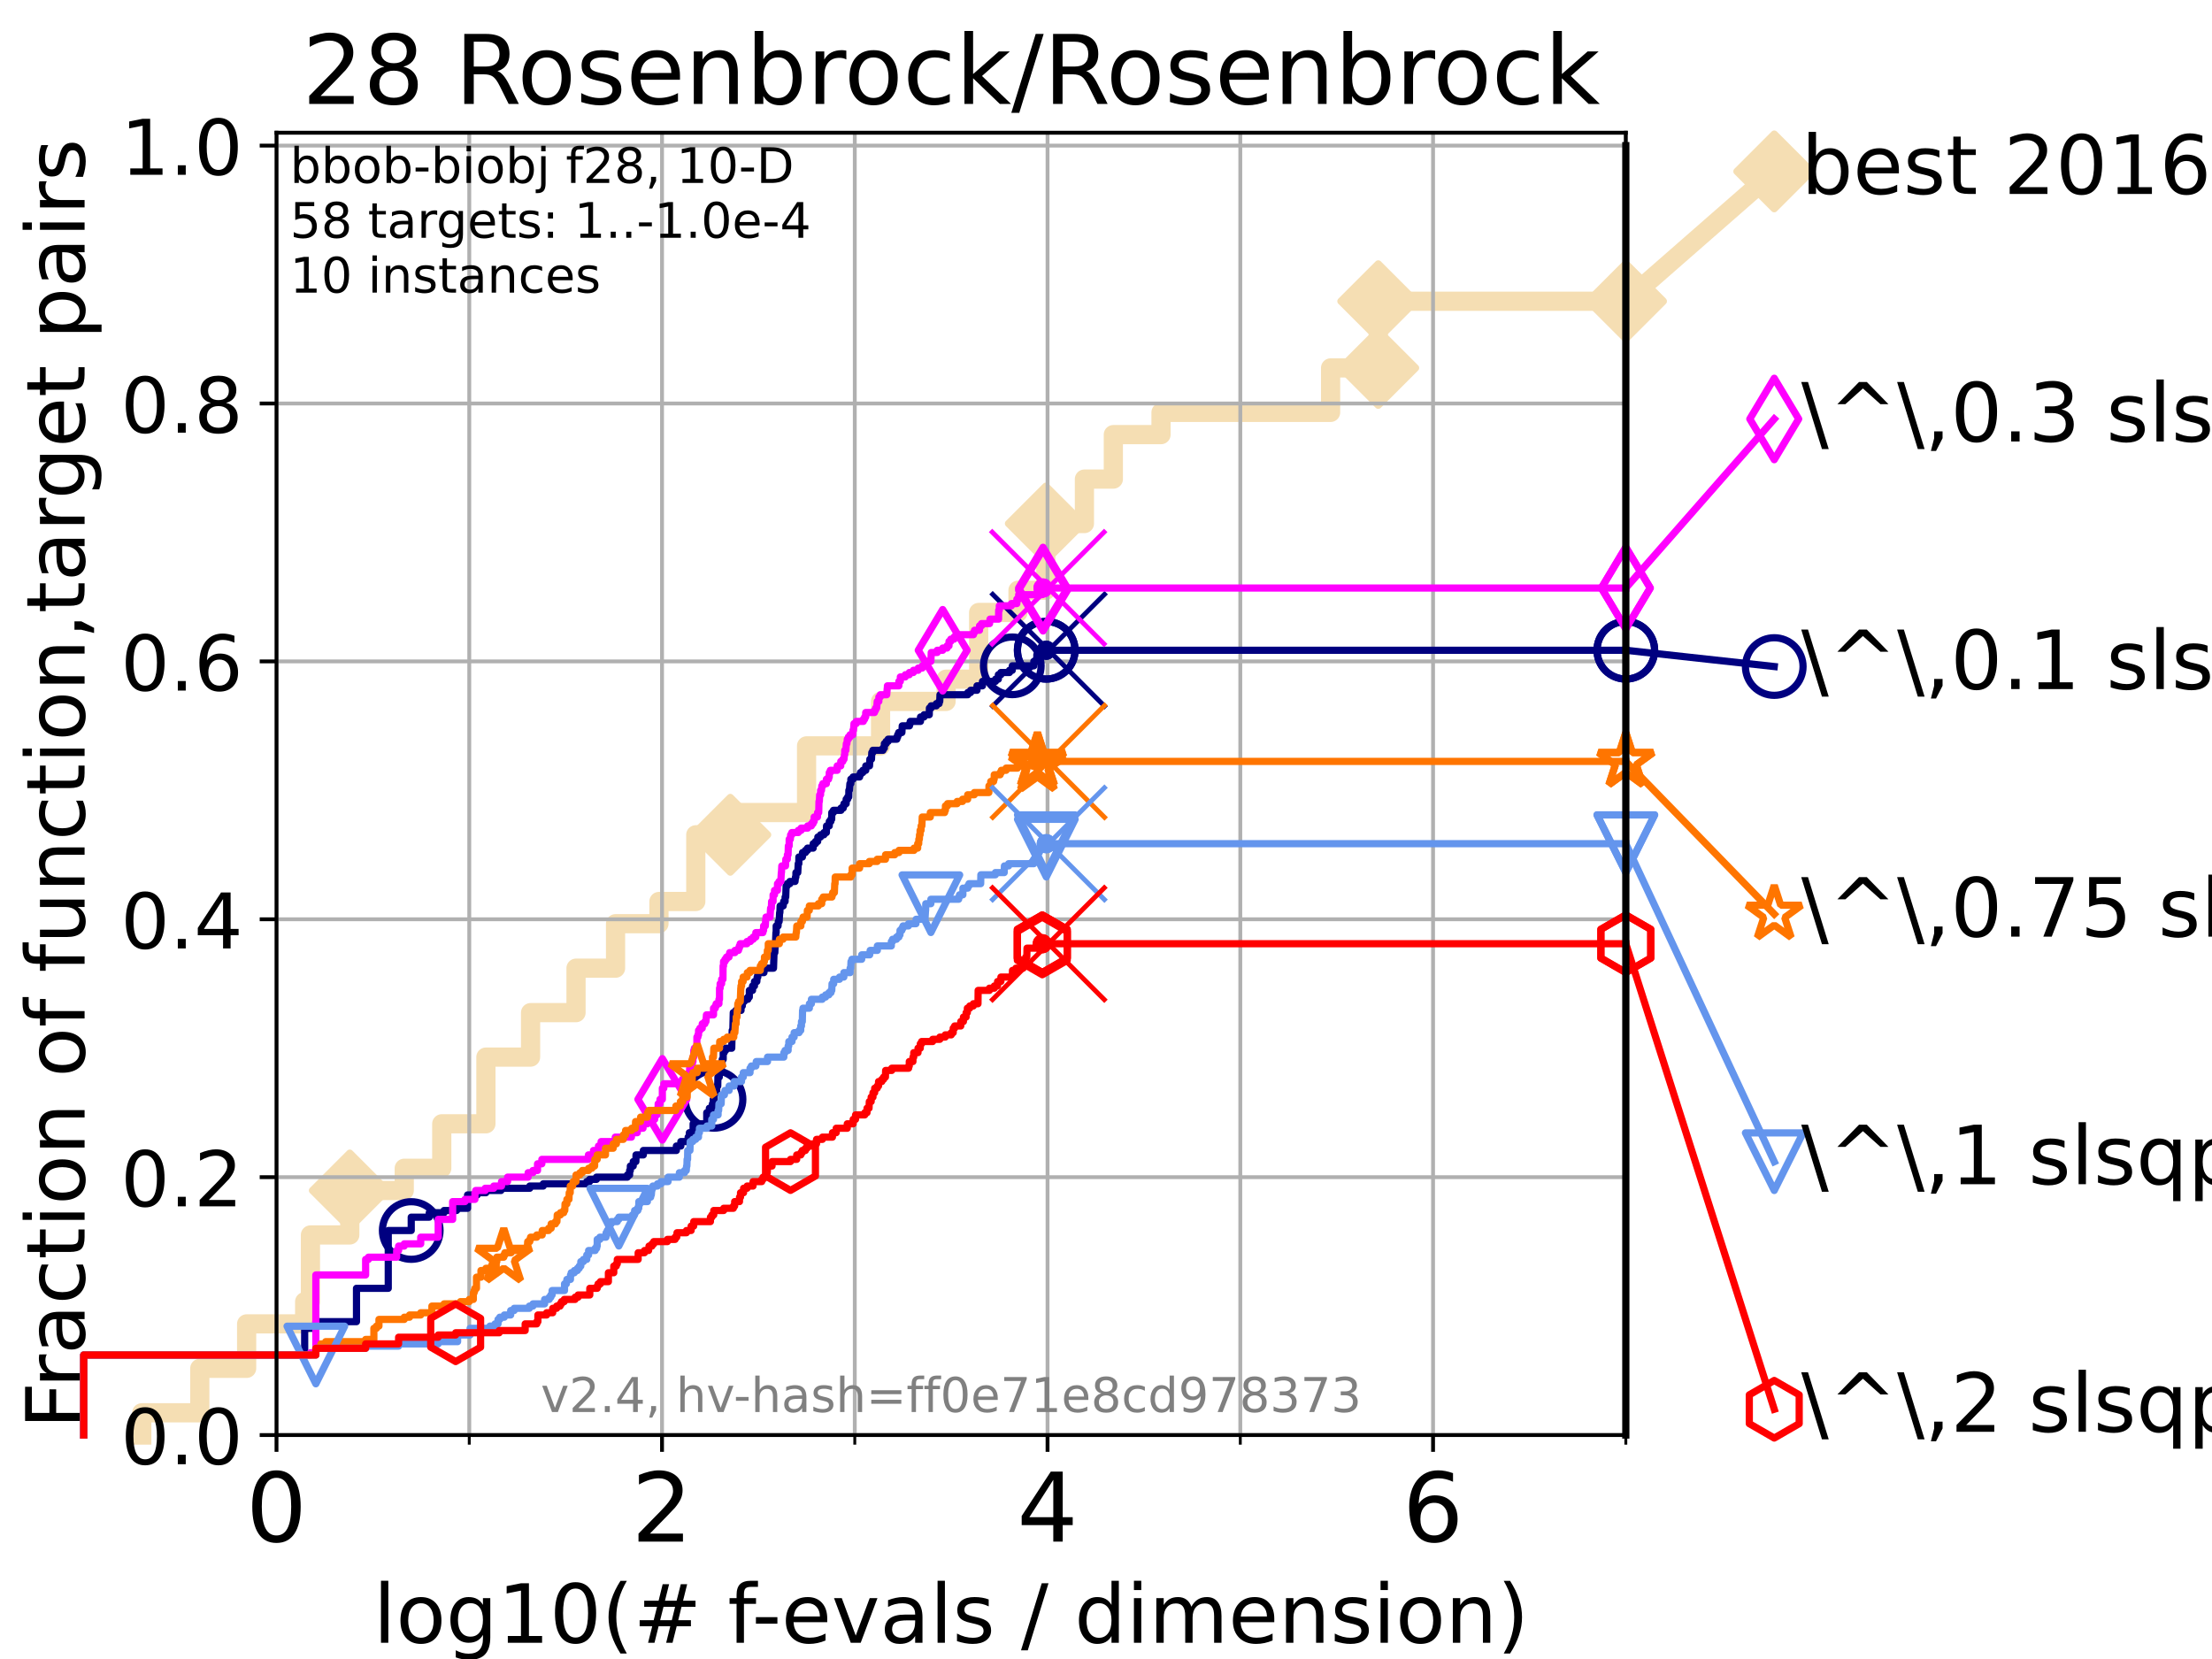 <?xml version="1.0" encoding="utf-8" standalone="no"?>
<!DOCTYPE svg PUBLIC "-//W3C//DTD SVG 1.1//EN"
  "http://www.w3.org/Graphics/SVG/1.1/DTD/svg11.dtd">
<!-- Created with matplotlib (https://matplotlib.org/) -->
<svg height="345.6pt" version="1.1" viewBox="0 0 460.8 345.6" width="460.8pt" xmlns="http://www.w3.org/2000/svg" xmlns:xlink="http://www.w3.org/1999/xlink">
 <defs>
  <style type="text/css">*{stroke-linecap:butt;stroke-linejoin:round;}</style>
 </defs>
 <g id="figure_1">
  <g id="patch_1">
   <path d="M 0 345.6 
L 460.8 345.6 
L 460.8 0 
L 0 0 
z
" style="fill:#ffffff;"/>
  </g>
  <g id="axes_1">
   <g id="patch_2">
    <path d="M 57.6 298.944 
L 338.688 298.944 
L 338.688 27.648 
L 57.6 27.648 
z
" style="fill:#ffffff;"/>
   </g>
   <g id="line2d_1">
    <path d="M 29.533 298.944 
L 29.533 294.313 
L 41.621 294.313 
L 41.621 285.05 
L 51.38 285.05 
L 51.38 275.788 
L 63.468 275.788 
L 63.468 271.157 
L 64.671 271.157 
L 64.671 257.263 
L 72.868 257.263 
L 72.868 248.001 
L 84.213 248.001 
L 84.213 243.37 
L 92.027 243.37 
L 92.027 234.107 
L 101.223 234.107 
L 101.223 220.214 
L 110.527 220.214 
L 110.527 210.951 
L 119.997 210.951 
L 119.997 201.689 
L 128.23 201.689 
L 128.23 192.426 
L 137.271 192.426 
L 137.271 187.795 
L 144.947 187.795 
L 144.947 173.901 
L 152.138 173.901 
L 152.138 169.27 
L 168.023 169.27 
L 168.023 155.377 
L 183.436 155.377 
L 183.436 146.114 
L 197.086 146.114 
L 197.086 141.483 
L 203.872 141.483 
L 203.872 127.589 
L 212.066 127.589 
L 212.066 122.958 
L 217.862 122.958 
L 217.862 109.065 
L 225.904 109.065 
L 225.904 99.802 
L 231.929 99.802 
L 231.929 90.54 
L 241.862 90.54 
L 241.862 85.909 
L 277.186 85.909 
L 277.186 76.646 
L 287.112 76.646 
L 287.112 62.753 
L 338.688 62.753 
" style="fill:none;stroke:#f5deb3;stroke-linecap:square;stroke-width:4;"/>
   </g>
   <g id="line2d_2">
    <defs>
     <path d="M 0 7.778 
L 7.778 0 
L 0 -7.778 
L -7.778 0 
z
" id="m166d763cf0" style="stroke:#f5deb3;stroke-linejoin:miter;stroke-width:1.5;"/>
    </defs>
    <g>
     <use style="fill:#f5deb3;stroke:#f5deb3;stroke-linejoin:miter;stroke-width:1.5;" x="72.868" xlink:href="#m166d763cf0" y="248.001"/>
     <use style="fill:#f5deb3;stroke:#f5deb3;stroke-linejoin:miter;stroke-width:1.5;" x="152.138" xlink:href="#m166d763cf0" y="173.901"/>
     <use style="fill:#f5deb3;stroke:#f5deb3;stroke-linejoin:miter;stroke-width:1.5;" x="217.862" xlink:href="#m166d763cf0" y="109.065"/>
     <use style="fill:#f5deb3;stroke:#f5deb3;stroke-linejoin:miter;stroke-width:1.5;" x="287.112" xlink:href="#m166d763cf0" y="76.646"/>
     <use style="fill:#f5deb3;stroke:#f5deb3;stroke-linejoin:miter;stroke-width:1.5;" x="287.112" xlink:href="#m166d763cf0" y="62.753"/>
     <use style="fill:#f5deb3;stroke:#f5deb3;stroke-linejoin:miter;stroke-width:1.5;" x="338.688" xlink:href="#m166d763cf0" y="62.753"/>
    </g>
   </g>
   <g id="line2d_3">
    <path style="fill:none;stroke:#f5deb3;stroke-linecap:square;stroke-width:4;"/>
    <g/>
   </g>
   <g id="line2d_4">
    <path d="M 338.688 62.753 
L 369.608 35.706 
" style="fill:none;stroke:#f5deb3;stroke-linecap:square;stroke-width:4;"/>
    <g>
     <use style="fill:#f5deb3;stroke:#f5deb3;stroke-linejoin:miter;stroke-width:1.5;" x="338.688" xlink:href="#m166d763cf0" y="62.753"/>
     <use style="fill:#f5deb3;stroke:#f5deb3;stroke-linejoin:miter;stroke-width:1.5;" x="369.608" xlink:href="#m166d763cf0" y="35.706"/>
    </g>
   </g>
   <g id="matplotlib.axis_1">
    <g id="xtick_1">
     <g id="line2d_5">
      <path clip-path="url(#pb93cbc7558)" d="M 57.6 298.944 
L 57.6 27.648 
" style="fill:none;stroke:#b0b0b0;stroke-linecap:square;stroke-width:0.8;"/>
     </g>
     <g id="line2d_6">
      <defs>
       <path d="M 0 0 
L 0 3.5 
" id="m8bee806035" style="stroke:#000000;stroke-width:0.8;"/>
      </defs>
      <g>
       <use style="stroke:#000000;stroke-width:0.8;" x="57.6" xlink:href="#m8bee806035" y="298.944"/>
      </g>
     </g>
     <g id="text_1">
      <!-- 0 -->
      <g transform="translate(51.237 321.141)scale(0.2 -0.2)">
       <defs>
        <path d="M 31.781 66.406 
Q 24.172 66.406 20.328 58.906 
Q 16.5 51.422 16.5 36.375 
Q 16.5 21.391 20.328 13.891 
Q 24.172 6.391 31.781 6.391 
Q 39.453 6.391 43.281 13.891 
Q 47.125 21.391 47.125 36.375 
Q 47.125 51.422 43.281 58.906 
Q 39.453 66.406 31.781 66.406 
z
M 31.781 74.219 
Q 44.047 74.219 50.516 64.516 
Q 56.984 54.828 56.984 36.375 
Q 56.984 17.969 50.516 8.266 
Q 44.047 -1.422 31.781 -1.422 
Q 19.531 -1.422 13.062 8.266 
Q 6.594 17.969 6.594 36.375 
Q 6.594 54.828 13.062 64.516 
Q 19.531 74.219 31.781 74.219 
z
" id="DejaVuSans-48"/>
       </defs>
       <use xlink:href="#DejaVuSans-48"/>
      </g>
     </g>
    </g>
    <g id="xtick_2">
     <g id="line2d_7">
      <path clip-path="url(#pb93cbc7558)" d="M 137.911 298.944 
L 137.911 27.648 
" style="fill:none;stroke:#b0b0b0;stroke-linecap:square;stroke-width:0.8;"/>
     </g>
     <g id="line2d_8">
      <g>
       <use style="stroke:#000000;stroke-width:0.8;" x="137.911" xlink:href="#m8bee806035" y="298.944"/>
      </g>
     </g>
     <g id="text_2">
      <!-- 2 -->
      <g transform="translate(131.548 321.141)scale(0.2 -0.2)">
       <defs>
        <path d="M 19.188 8.297 
L 53.609 8.297 
L 53.609 0 
L 7.328 0 
L 7.328 8.297 
Q 12.938 14.109 22.625 23.891 
Q 32.328 33.688 34.812 36.531 
Q 39.547 41.844 41.422 45.531 
Q 43.312 49.219 43.312 52.781 
Q 43.312 58.594 39.234 62.25 
Q 35.156 65.922 28.609 65.922 
Q 23.969 65.922 18.812 64.312 
Q 13.672 62.703 7.812 59.422 
L 7.812 69.391 
Q 13.766 71.781 18.938 73 
Q 24.125 74.219 28.422 74.219 
Q 39.75 74.219 46.484 68.547 
Q 53.219 62.891 53.219 53.422 
Q 53.219 48.922 51.531 44.891 
Q 49.859 40.875 45.406 35.406 
Q 44.188 33.984 37.641 27.219 
Q 31.109 20.453 19.188 8.297 
z
" id="DejaVuSans-50"/>
       </defs>
       <use xlink:href="#DejaVuSans-50"/>
      </g>
     </g>
    </g>
    <g id="xtick_3">
     <g id="line2d_9">
      <path clip-path="url(#pb93cbc7558)" d="M 218.222 298.944 
L 218.222 27.648 
" style="fill:none;stroke:#b0b0b0;stroke-linecap:square;stroke-width:0.8;"/>
     </g>
     <g id="line2d_10">
      <g>
       <use style="stroke:#000000;stroke-width:0.8;" x="218.222" xlink:href="#m8bee806035" y="298.944"/>
      </g>
     </g>
     <g id="text_3">
      <!-- 4 -->
      <g transform="translate(211.859 321.141)scale(0.2 -0.2)">
       <defs>
        <path d="M 37.797 64.312 
L 12.891 25.391 
L 37.797 25.391 
z
M 35.203 72.906 
L 47.609 72.906 
L 47.609 25.391 
L 58.016 25.391 
L 58.016 17.188 
L 47.609 17.188 
L 47.609 0 
L 37.797 0 
L 37.797 17.188 
L 4.891 17.188 
L 4.891 26.703 
z
" id="DejaVuSans-52"/>
       </defs>
       <use xlink:href="#DejaVuSans-52"/>
      </g>
     </g>
    </g>
    <g id="xtick_4">
     <g id="line2d_11">
      <path clip-path="url(#pb93cbc7558)" d="M 298.533 298.944 
L 298.533 27.648 
" style="fill:none;stroke:#b0b0b0;stroke-linecap:square;stroke-width:0.8;"/>
     </g>
     <g id="line2d_12">
      <g>
       <use style="stroke:#000000;stroke-width:0.8;" x="298.533" xlink:href="#m8bee806035" y="298.944"/>
      </g>
     </g>
     <g id="text_4">
      <!-- 6 -->
      <g transform="translate(292.17 321.141)scale(0.2 -0.2)">
       <defs>
        <path d="M 33.016 40.375 
Q 26.375 40.375 22.484 35.828 
Q 18.609 31.297 18.609 23.391 
Q 18.609 15.531 22.484 10.953 
Q 26.375 6.391 33.016 6.391 
Q 39.656 6.391 43.531 10.953 
Q 47.406 15.531 47.406 23.391 
Q 47.406 31.297 43.531 35.828 
Q 39.656 40.375 33.016 40.375 
z
M 52.594 71.297 
L 52.594 62.312 
Q 48.875 64.062 45.094 64.984 
Q 41.312 65.922 37.594 65.922 
Q 27.828 65.922 22.672 59.328 
Q 17.531 52.734 16.797 39.406 
Q 19.672 43.656 24.016 45.922 
Q 28.375 48.188 33.594 48.188 
Q 44.578 48.188 50.953 41.516 
Q 57.328 34.859 57.328 23.391 
Q 57.328 12.156 50.688 5.359 
Q 44.047 -1.422 33.016 -1.422 
Q 20.359 -1.422 13.672 8.266 
Q 6.984 17.969 6.984 36.375 
Q 6.984 53.656 15.188 63.938 
Q 23.391 74.219 37.203 74.219 
Q 40.922 74.219 44.703 73.484 
Q 48.484 72.75 52.594 71.297 
z
" id="DejaVuSans-54"/>
       </defs>
       <use xlink:href="#DejaVuSans-54"/>
      </g>
     </g>
    </g>
    <g id="xtick_5">
     <g id="line2d_13">
      <path clip-path="url(#pb93cbc7558)" d="M 97.755 298.944 
L 97.755 27.648 
" style="fill:none;stroke:#b0b0b0;stroke-linecap:square;stroke-width:0.8;"/>
     </g>
     <g id="line2d_14">
      <defs>
       <path d="M 0 0 
L 0 2 
" id="m79e7983f28" style="stroke:#000000;stroke-width:0.6;"/>
      </defs>
      <g>
       <use style="stroke:#000000;stroke-width:0.6;" x="97.755" xlink:href="#m79e7983f28" y="298.944"/>
      </g>
     </g>
    </g>
    <g id="xtick_6">
     <g id="line2d_15">
      <path clip-path="url(#pb93cbc7558)" d="M 178.066 298.944 
L 178.066 27.648 
" style="fill:none;stroke:#b0b0b0;stroke-linecap:square;stroke-width:0.8;"/>
     </g>
     <g id="line2d_16">
      <g>
       <use style="stroke:#000000;stroke-width:0.6;" x="178.066" xlink:href="#m79e7983f28" y="298.944"/>
      </g>
     </g>
    </g>
    <g id="xtick_7">
     <g id="line2d_17">
      <path clip-path="url(#pb93cbc7558)" d="M 258.377 298.944 
L 258.377 27.648 
" style="fill:none;stroke:#b0b0b0;stroke-linecap:square;stroke-width:0.8;"/>
     </g>
     <g id="line2d_18">
      <g>
       <use style="stroke:#000000;stroke-width:0.6;" x="258.377" xlink:href="#m79e7983f28" y="298.944"/>
      </g>
     </g>
    </g>
    <g id="xtick_8">
     <g id="line2d_19">
      <path clip-path="url(#pb93cbc7558)" d="M 338.688 298.944 
L 338.688 27.648 
" style="fill:none;stroke:#b0b0b0;stroke-linecap:square;stroke-width:0.8;"/>
     </g>
     <g id="line2d_20">
      <g>
       <use style="stroke:#000000;stroke-width:0.6;" x="338.688" xlink:href="#m79e7983f28" y="298.944"/>
      </g>
     </g>
    </g>
    <g id="text_5">
     <!-- log10(# f-evals / dimension) -->
     <g transform="translate(77.764 342.218)scale(0.17 -0.17)">
      <defs>
       <path d="M 9.422 75.984 
L 18.406 75.984 
L 18.406 0 
L 9.422 0 
z
" id="DejaVuSans-108"/>
       <path d="M 30.609 48.391 
Q 23.391 48.391 19.188 42.75 
Q 14.984 37.109 14.984 27.297 
Q 14.984 17.484 19.156 11.844 
Q 23.344 6.203 30.609 6.203 
Q 37.797 6.203 41.984 11.859 
Q 46.188 17.531 46.188 27.297 
Q 46.188 37.016 41.984 42.703 
Q 37.797 48.391 30.609 48.391 
z
M 30.609 56 
Q 42.328 56 49.016 48.375 
Q 55.719 40.766 55.719 27.297 
Q 55.719 13.875 49.016 6.219 
Q 42.328 -1.422 30.609 -1.422 
Q 18.844 -1.422 12.172 6.219 
Q 5.516 13.875 5.516 27.297 
Q 5.516 40.766 12.172 48.375 
Q 18.844 56 30.609 56 
z
" id="DejaVuSans-111"/>
       <path d="M 45.406 27.984 
Q 45.406 37.75 41.375 43.109 
Q 37.359 48.484 30.078 48.484 
Q 22.859 48.484 18.828 43.109 
Q 14.797 37.75 14.797 27.984 
Q 14.797 18.266 18.828 12.891 
Q 22.859 7.516 30.078 7.516 
Q 37.359 7.516 41.375 12.891 
Q 45.406 18.266 45.406 27.984 
z
M 54.391 6.781 
Q 54.391 -7.172 48.188 -13.984 
Q 42 -20.797 29.203 -20.797 
Q 24.469 -20.797 20.266 -20.094 
Q 16.062 -19.391 12.109 -17.922 
L 12.109 -9.188 
Q 16.062 -11.328 19.922 -12.344 
Q 23.781 -13.375 27.781 -13.375 
Q 36.625 -13.375 41.016 -8.766 
Q 45.406 -4.156 45.406 5.172 
L 45.406 9.625 
Q 42.625 4.781 38.281 2.391 
Q 33.938 0 27.875 0 
Q 17.828 0 11.672 7.656 
Q 5.516 15.328 5.516 27.984 
Q 5.516 40.672 11.672 48.328 
Q 17.828 56 27.875 56 
Q 33.938 56 38.281 53.609 
Q 42.625 51.219 45.406 46.391 
L 45.406 54.688 
L 54.391 54.688 
z
" id="DejaVuSans-103"/>
       <path d="M 12.406 8.297 
L 28.516 8.297 
L 28.516 63.922 
L 10.984 60.406 
L 10.984 69.391 
L 28.422 72.906 
L 38.281 72.906 
L 38.281 8.297 
L 54.391 8.297 
L 54.391 0 
L 12.406 0 
z
" id="DejaVuSans-49"/>
       <path d="M 31 75.875 
Q 24.469 64.656 21.281 53.656 
Q 18.109 42.672 18.109 31.391 
Q 18.109 20.125 21.312 9.062 
Q 24.516 -2 31 -13.188 
L 23.188 -13.188 
Q 15.875 -1.703 12.234 9.375 
Q 8.594 20.453 8.594 31.391 
Q 8.594 42.281 12.203 53.312 
Q 15.828 64.359 23.188 75.875 
z
" id="DejaVuSans-40"/>
       <path d="M 51.125 44 
L 36.922 44 
L 32.812 27.688 
L 47.125 27.688 
z
M 43.797 71.781 
L 38.719 51.516 
L 52.984 51.516 
L 58.109 71.781 
L 65.922 71.781 
L 60.891 51.516 
L 76.125 51.516 
L 76.125 44 
L 58.984 44 
L 54.984 27.688 
L 70.516 27.688 
L 70.516 20.219 
L 53.078 20.219 
L 48 0 
L 40.188 0 
L 45.219 20.219 
L 30.906 20.219 
L 25.875 0 
L 18.016 0 
L 23.094 20.219 
L 7.719 20.219 
L 7.719 27.688 
L 24.906 27.688 
L 29 44 
L 13.281 44 
L 13.281 51.516 
L 30.906 51.516 
L 35.891 71.781 
z
" id="DejaVuSans-35"/>
       <path id="DejaVuSans-32"/>
       <path d="M 37.109 75.984 
L 37.109 68.5 
L 28.516 68.5 
Q 23.688 68.5 21.797 66.547 
Q 19.922 64.594 19.922 59.516 
L 19.922 54.688 
L 34.719 54.688 
L 34.719 47.703 
L 19.922 47.703 
L 19.922 0 
L 10.891 0 
L 10.891 47.703 
L 2.297 47.703 
L 2.297 54.688 
L 10.891 54.688 
L 10.891 58.5 
Q 10.891 67.625 15.141 71.797 
Q 19.391 75.984 28.609 75.984 
z
" id="DejaVuSans-102"/>
       <path d="M 4.891 31.391 
L 31.203 31.391 
L 31.203 23.391 
L 4.891 23.391 
z
" id="DejaVuSans-45"/>
       <path d="M 56.203 29.594 
L 56.203 25.203 
L 14.891 25.203 
Q 15.484 15.922 20.484 11.062 
Q 25.484 6.203 34.422 6.203 
Q 39.594 6.203 44.453 7.469 
Q 49.312 8.734 54.109 11.281 
L 54.109 2.781 
Q 49.266 0.734 44.188 -0.344 
Q 39.109 -1.422 33.891 -1.422 
Q 20.797 -1.422 13.156 6.188 
Q 5.516 13.812 5.516 26.812 
Q 5.516 40.234 12.766 48.109 
Q 20.016 56 32.328 56 
Q 43.359 56 49.781 48.891 
Q 56.203 41.797 56.203 29.594 
z
M 47.219 32.234 
Q 47.125 39.594 43.094 43.984 
Q 39.062 48.391 32.422 48.391 
Q 24.906 48.391 20.391 44.141 
Q 15.875 39.891 15.188 32.172 
z
" id="DejaVuSans-101"/>
       <path d="M 2.984 54.688 
L 12.5 54.688 
L 29.594 8.797 
L 46.688 54.688 
L 56.203 54.688 
L 35.688 0 
L 23.484 0 
z
" id="DejaVuSans-118"/>
       <path d="M 34.281 27.484 
Q 23.391 27.484 19.188 25 
Q 14.984 22.516 14.984 16.5 
Q 14.984 11.719 18.141 8.906 
Q 21.297 6.109 26.703 6.109 
Q 34.188 6.109 38.703 11.406 
Q 43.219 16.703 43.219 25.484 
L 43.219 27.484 
z
M 52.203 31.203 
L 52.203 0 
L 43.219 0 
L 43.219 8.297 
Q 40.141 3.328 35.547 0.953 
Q 30.953 -1.422 24.312 -1.422 
Q 15.922 -1.422 10.953 3.297 
Q 6 8.016 6 15.922 
Q 6 25.141 12.172 29.828 
Q 18.359 34.516 30.609 34.516 
L 43.219 34.516 
L 43.219 35.406 
Q 43.219 41.609 39.141 45 
Q 35.062 48.391 27.688 48.391 
Q 23 48.391 18.547 47.266 
Q 14.109 46.141 10.016 43.891 
L 10.016 52.203 
Q 14.938 54.109 19.578 55.047 
Q 24.219 56 28.609 56 
Q 40.484 56 46.344 49.844 
Q 52.203 43.703 52.203 31.203 
z
" id="DejaVuSans-97"/>
       <path d="M 44.281 53.078 
L 44.281 44.578 
Q 40.484 46.531 36.375 47.5 
Q 32.281 48.484 27.875 48.484 
Q 21.188 48.484 17.844 46.438 
Q 14.5 44.391 14.5 40.281 
Q 14.5 37.156 16.891 35.375 
Q 19.281 33.594 26.516 31.984 
L 29.594 31.297 
Q 39.156 29.25 43.188 25.516 
Q 47.219 21.781 47.219 15.094 
Q 47.219 7.469 41.188 3.016 
Q 35.156 -1.422 24.609 -1.422 
Q 20.219 -1.422 15.453 -0.562 
Q 10.688 0.297 5.422 2 
L 5.422 11.281 
Q 10.406 8.688 15.234 7.391 
Q 20.062 6.109 24.812 6.109 
Q 31.156 6.109 34.562 8.281 
Q 37.984 10.453 37.984 14.406 
Q 37.984 18.062 35.516 20.016 
Q 33.062 21.969 24.703 23.781 
L 21.578 24.516 
Q 13.234 26.266 9.516 29.906 
Q 5.812 33.547 5.812 39.891 
Q 5.812 47.609 11.281 51.797 
Q 16.75 56 26.812 56 
Q 31.781 56 36.172 55.266 
Q 40.578 54.547 44.281 53.078 
z
" id="DejaVuSans-115"/>
       <path d="M 25.391 72.906 
L 33.688 72.906 
L 8.297 -9.281 
L 0 -9.281 
z
" id="DejaVuSans-47"/>
       <path d="M 45.406 46.391 
L 45.406 75.984 
L 54.391 75.984 
L 54.391 0 
L 45.406 0 
L 45.406 8.203 
Q 42.578 3.328 38.25 0.953 
Q 33.938 -1.422 27.875 -1.422 
Q 17.969 -1.422 11.734 6.484 
Q 5.516 14.406 5.516 27.297 
Q 5.516 40.188 11.734 48.094 
Q 17.969 56 27.875 56 
Q 33.938 56 38.25 53.625 
Q 42.578 51.266 45.406 46.391 
z
M 14.797 27.297 
Q 14.797 17.391 18.875 11.75 
Q 22.953 6.109 30.078 6.109 
Q 37.203 6.109 41.297 11.75 
Q 45.406 17.391 45.406 27.297 
Q 45.406 37.203 41.297 42.844 
Q 37.203 48.484 30.078 48.484 
Q 22.953 48.484 18.875 42.844 
Q 14.797 37.203 14.797 27.297 
z
" id="DejaVuSans-100"/>
       <path d="M 9.422 54.688 
L 18.406 54.688 
L 18.406 0 
L 9.422 0 
z
M 9.422 75.984 
L 18.406 75.984 
L 18.406 64.594 
L 9.422 64.594 
z
" id="DejaVuSans-105"/>
       <path d="M 52 44.188 
Q 55.375 50.25 60.062 53.125 
Q 64.75 56 71.094 56 
Q 79.641 56 84.281 50.016 
Q 88.922 44.047 88.922 33.016 
L 88.922 0 
L 79.891 0 
L 79.891 32.719 
Q 79.891 40.578 77.094 44.375 
Q 74.312 48.188 68.609 48.188 
Q 61.625 48.188 57.562 43.547 
Q 53.516 38.922 53.516 30.906 
L 53.516 0 
L 44.484 0 
L 44.484 32.719 
Q 44.484 40.625 41.703 44.406 
Q 38.922 48.188 33.109 48.188 
Q 26.219 48.188 22.156 43.531 
Q 18.109 38.875 18.109 30.906 
L 18.109 0 
L 9.078 0 
L 9.078 54.688 
L 18.109 54.688 
L 18.109 46.188 
Q 21.188 51.219 25.484 53.609 
Q 29.781 56 35.688 56 
Q 41.656 56 45.828 52.969 
Q 50 49.953 52 44.188 
z
" id="DejaVuSans-109"/>
       <path d="M 54.891 33.016 
L 54.891 0 
L 45.906 0 
L 45.906 32.719 
Q 45.906 40.484 42.875 44.328 
Q 39.844 48.188 33.797 48.188 
Q 26.516 48.188 22.312 43.547 
Q 18.109 38.922 18.109 30.906 
L 18.109 0 
L 9.078 0 
L 9.078 54.688 
L 18.109 54.688 
L 18.109 46.188 
Q 21.344 51.125 25.703 53.562 
Q 30.078 56 35.797 56 
Q 45.219 56 50.047 50.172 
Q 54.891 44.344 54.891 33.016 
z
" id="DejaVuSans-110"/>
       <path d="M 8.016 75.875 
L 15.828 75.875 
Q 23.141 64.359 26.781 53.312 
Q 30.422 42.281 30.422 31.391 
Q 30.422 20.453 26.781 9.375 
Q 23.141 -1.703 15.828 -13.188 
L 8.016 -13.188 
Q 14.5 -2 17.703 9.062 
Q 20.906 20.125 20.906 31.391 
Q 20.906 42.672 17.703 53.656 
Q 14.5 64.656 8.016 75.875 
z
" id="DejaVuSans-41"/>
      </defs>
      <use xlink:href="#DejaVuSans-108"/>
      <use x="27.783" xlink:href="#DejaVuSans-111"/>
      <use x="88.965" xlink:href="#DejaVuSans-103"/>
      <use x="152.441" xlink:href="#DejaVuSans-49"/>
      <use x="216.064" xlink:href="#DejaVuSans-48"/>
      <use x="279.688" xlink:href="#DejaVuSans-40"/>
      <use x="318.701" xlink:href="#DejaVuSans-35"/>
      <use x="402.49" xlink:href="#DejaVuSans-32"/>
      <use x="434.277" xlink:href="#DejaVuSans-102"/>
      <use x="463.982" xlink:href="#DejaVuSans-45"/>
      <use x="500.066" xlink:href="#DejaVuSans-101"/>
      <use x="561.59" xlink:href="#DejaVuSans-118"/>
      <use x="620.77" xlink:href="#DejaVuSans-97"/>
      <use x="682.049" xlink:href="#DejaVuSans-108"/>
      <use x="709.832" xlink:href="#DejaVuSans-115"/>
      <use x="761.932" xlink:href="#DejaVuSans-32"/>
      <use x="793.719" xlink:href="#DejaVuSans-47"/>
      <use x="827.41" xlink:href="#DejaVuSans-32"/>
      <use x="859.197" xlink:href="#DejaVuSans-100"/>
      <use x="922.674" xlink:href="#DejaVuSans-105"/>
      <use x="950.457" xlink:href="#DejaVuSans-109"/>
      <use x="1047.869" xlink:href="#DejaVuSans-101"/>
      <use x="1109.393" xlink:href="#DejaVuSans-110"/>
      <use x="1172.771" xlink:href="#DejaVuSans-115"/>
      <use x="1224.871" xlink:href="#DejaVuSans-105"/>
      <use x="1252.654" xlink:href="#DejaVuSans-111"/>
      <use x="1313.836" xlink:href="#DejaVuSans-110"/>
      <use x="1377.215" xlink:href="#DejaVuSans-41"/>
     </g>
    </g>
   </g>
   <g id="matplotlib.axis_2">
    <g id="ytick_1">
     <g id="line2d_21">
      <path clip-path="url(#pb93cbc7558)" d="M 57.6 298.944 
L 338.688 298.944 
" style="fill:none;stroke:#b0b0b0;stroke-linecap:square;stroke-width:0.8;"/>
     </g>
     <g id="line2d_22">
      <defs>
       <path d="M 0 0 
L -3.5 0 
" id="me18b7baf29" style="stroke:#000000;stroke-width:0.8;"/>
      </defs>
      <g>
       <use style="stroke:#000000;stroke-width:0.8;" x="57.6" xlink:href="#me18b7baf29" y="298.944"/>
      </g>
     </g>
     <g id="text_6">
      <!-- 0.0 -->
      <g transform="translate(25.155 305.023)scale(0.16 -0.16)">
       <defs>
        <path d="M 10.688 12.406 
L 21 12.406 
L 21 0 
L 10.688 0 
z
" id="DejaVuSans-46"/>
       </defs>
       <use xlink:href="#DejaVuSans-48"/>
       <use x="63.623" xlink:href="#DejaVuSans-46"/>
       <use x="95.41" xlink:href="#DejaVuSans-48"/>
      </g>
     </g>
    </g>
    <g id="ytick_2">
     <g id="line2d_23">
      <path clip-path="url(#pb93cbc7558)" d="M 57.6 245.222 
L 338.688 245.222 
" style="fill:none;stroke:#b0b0b0;stroke-linecap:square;stroke-width:0.8;"/>
     </g>
     <g id="line2d_24">
      <g>
       <use style="stroke:#000000;stroke-width:0.8;" x="57.6" xlink:href="#me18b7baf29" y="245.222"/>
      </g>
     </g>
     <g id="text_7">
      <!-- 0.2 -->
      <g transform="translate(25.155 251.301)scale(0.16 -0.16)">
       <use xlink:href="#DejaVuSans-48"/>
       <use x="63.623" xlink:href="#DejaVuSans-46"/>
       <use x="95.41" xlink:href="#DejaVuSans-50"/>
      </g>
     </g>
    </g>
    <g id="ytick_3">
     <g id="line2d_25">
      <path clip-path="url(#pb93cbc7558)" d="M 57.6 191.5 
L 338.688 191.5 
" style="fill:none;stroke:#b0b0b0;stroke-linecap:square;stroke-width:0.8;"/>
     </g>
     <g id="line2d_26">
      <g>
       <use style="stroke:#000000;stroke-width:0.8;" x="57.6" xlink:href="#me18b7baf29" y="191.5"/>
      </g>
     </g>
     <g id="text_8">
      <!-- 0.4 -->
      <g transform="translate(25.155 197.579)scale(0.16 -0.16)">
       <use xlink:href="#DejaVuSans-48"/>
       <use x="63.623" xlink:href="#DejaVuSans-46"/>
       <use x="95.41" xlink:href="#DejaVuSans-52"/>
      </g>
     </g>
    </g>
    <g id="ytick_4">
     <g id="line2d_27">
      <path clip-path="url(#pb93cbc7558)" d="M 57.6 137.778 
L 338.688 137.778 
" style="fill:none;stroke:#b0b0b0;stroke-linecap:square;stroke-width:0.8;"/>
     </g>
     <g id="line2d_28">
      <g>
       <use style="stroke:#000000;stroke-width:0.8;" x="57.6" xlink:href="#me18b7baf29" y="137.778"/>
      </g>
     </g>
     <g id="text_9">
      <!-- 0.6 -->
      <g transform="translate(25.155 143.857)scale(0.16 -0.16)">
       <use xlink:href="#DejaVuSans-48"/>
       <use x="63.623" xlink:href="#DejaVuSans-46"/>
       <use x="95.41" xlink:href="#DejaVuSans-54"/>
      </g>
     </g>
    </g>
    <g id="ytick_5">
     <g id="line2d_29">
      <path clip-path="url(#pb93cbc7558)" d="M 57.6 84.056 
L 338.688 84.056 
" style="fill:none;stroke:#b0b0b0;stroke-linecap:square;stroke-width:0.8;"/>
     </g>
     <g id="line2d_30">
      <g>
       <use style="stroke:#000000;stroke-width:0.8;" x="57.6" xlink:href="#me18b7baf29" y="84.056"/>
      </g>
     </g>
     <g id="text_10">
      <!-- 0.8 -->
      <g transform="translate(25.155 90.135)scale(0.16 -0.16)">
       <defs>
        <path d="M 31.781 34.625 
Q 24.75 34.625 20.719 30.859 
Q 16.703 27.094 16.703 20.516 
Q 16.703 13.922 20.719 10.156 
Q 24.75 6.391 31.781 6.391 
Q 38.812 6.391 42.859 10.172 
Q 46.922 13.969 46.922 20.516 
Q 46.922 27.094 42.891 30.859 
Q 38.875 34.625 31.781 34.625 
z
M 21.922 38.812 
Q 15.578 40.375 12.031 44.719 
Q 8.5 49.078 8.5 55.328 
Q 8.5 64.062 14.719 69.141 
Q 20.953 74.219 31.781 74.219 
Q 42.672 74.219 48.875 69.141 
Q 55.078 64.062 55.078 55.328 
Q 55.078 49.078 51.531 44.719 
Q 48 40.375 41.703 38.812 
Q 48.828 37.156 52.797 32.312 
Q 56.781 27.484 56.781 20.516 
Q 56.781 9.906 50.312 4.234 
Q 43.844 -1.422 31.781 -1.422 
Q 19.734 -1.422 13.25 4.234 
Q 6.781 9.906 6.781 20.516 
Q 6.781 27.484 10.781 32.312 
Q 14.797 37.156 21.922 38.812 
z
M 18.312 54.391 
Q 18.312 48.734 21.844 45.562 
Q 25.391 42.391 31.781 42.391 
Q 38.141 42.391 41.719 45.562 
Q 45.312 48.734 45.312 54.391 
Q 45.312 60.062 41.719 63.234 
Q 38.141 66.406 31.781 66.406 
Q 25.391 66.406 21.844 63.234 
Q 18.312 60.062 18.312 54.391 
z
" id="DejaVuSans-56"/>
       </defs>
       <use xlink:href="#DejaVuSans-48"/>
       <use x="63.623" xlink:href="#DejaVuSans-46"/>
       <use x="95.41" xlink:href="#DejaVuSans-56"/>
      </g>
     </g>
    </g>
    <g id="ytick_6">
     <g id="line2d_31">
      <path clip-path="url(#pb93cbc7558)" d="M 57.6 30.334 
L 338.688 30.334 
" style="fill:none;stroke:#b0b0b0;stroke-linecap:square;stroke-width:0.8;"/>
     </g>
     <g id="line2d_32">
      <g>
       <use style="stroke:#000000;stroke-width:0.8;" x="57.6" xlink:href="#me18b7baf29" y="30.334"/>
      </g>
     </g>
     <g id="text_11">
      <!-- 1.0 -->
      <g transform="translate(25.155 36.413)scale(0.16 -0.16)">
       <use xlink:href="#DejaVuSans-49"/>
       <use x="63.623" xlink:href="#DejaVuSans-46"/>
       <use x="95.41" xlink:href="#DejaVuSans-48"/>
      </g>
     </g>
    </g>
    <g id="text_12">
     <!-- Fraction of function,target pairs -->
     <g transform="translate(17.62 297.681)rotate(-90)scale(0.17 -0.17)">
      <defs>
       <path d="M 9.812 72.906 
L 51.703 72.906 
L 51.703 64.594 
L 19.672 64.594 
L 19.672 43.109 
L 48.578 43.109 
L 48.578 34.812 
L 19.672 34.812 
L 19.672 0 
L 9.812 0 
z
" id="DejaVuSans-70"/>
       <path d="M 41.109 46.297 
Q 39.594 47.172 37.812 47.578 
Q 36.031 48 33.891 48 
Q 26.266 48 22.188 43.047 
Q 18.109 38.094 18.109 28.812 
L 18.109 0 
L 9.078 0 
L 9.078 54.688 
L 18.109 54.688 
L 18.109 46.188 
Q 20.953 51.172 25.484 53.578 
Q 30.031 56 36.531 56 
Q 37.453 56 38.578 55.875 
Q 39.703 55.766 41.062 55.516 
z
" id="DejaVuSans-114"/>
       <path d="M 48.781 52.594 
L 48.781 44.188 
Q 44.969 46.297 41.141 47.344 
Q 37.312 48.391 33.406 48.391 
Q 24.656 48.391 19.812 42.844 
Q 14.984 37.312 14.984 27.297 
Q 14.984 17.281 19.812 11.734 
Q 24.656 6.203 33.406 6.203 
Q 37.312 6.203 41.141 7.25 
Q 44.969 8.297 48.781 10.406 
L 48.781 2.094 
Q 45.016 0.344 40.984 -0.531 
Q 36.969 -1.422 32.422 -1.422 
Q 20.062 -1.422 12.781 6.344 
Q 5.516 14.109 5.516 27.297 
Q 5.516 40.672 12.859 48.328 
Q 20.219 56 33.016 56 
Q 37.156 56 41.109 55.141 
Q 45.062 54.297 48.781 52.594 
z
" id="DejaVuSans-99"/>
       <path d="M 18.312 70.219 
L 18.312 54.688 
L 36.812 54.688 
L 36.812 47.703 
L 18.312 47.703 
L 18.312 18.016 
Q 18.312 11.328 20.141 9.422 
Q 21.969 7.516 27.594 7.516 
L 36.812 7.516 
L 36.812 0 
L 27.594 0 
Q 17.188 0 13.234 3.875 
Q 9.281 7.766 9.281 18.016 
L 9.281 47.703 
L 2.688 47.703 
L 2.688 54.688 
L 9.281 54.688 
L 9.281 70.219 
z
" id="DejaVuSans-116"/>
       <path d="M 8.5 21.578 
L 8.5 54.688 
L 17.484 54.688 
L 17.484 21.922 
Q 17.484 14.156 20.5 10.266 
Q 23.531 6.391 29.594 6.391 
Q 36.859 6.391 41.078 11.031 
Q 45.312 15.672 45.312 23.688 
L 45.312 54.688 
L 54.297 54.688 
L 54.297 0 
L 45.312 0 
L 45.312 8.406 
Q 42.047 3.422 37.719 1 
Q 33.406 -1.422 27.688 -1.422 
Q 18.266 -1.422 13.375 4.438 
Q 8.5 10.297 8.5 21.578 
z
M 31.109 56 
z
" id="DejaVuSans-117"/>
       <path d="M 11.719 12.406 
L 22.016 12.406 
L 22.016 4 
L 14.016 -11.625 
L 7.719 -11.625 
L 11.719 4 
z
" id="DejaVuSans-44"/>
       <path d="M 18.109 8.203 
L 18.109 -20.797 
L 9.078 -20.797 
L 9.078 54.688 
L 18.109 54.688 
L 18.109 46.391 
Q 20.953 51.266 25.266 53.625 
Q 29.594 56 35.594 56 
Q 45.562 56 51.781 48.094 
Q 58.016 40.188 58.016 27.297 
Q 58.016 14.406 51.781 6.484 
Q 45.562 -1.422 35.594 -1.422 
Q 29.594 -1.422 25.266 0.953 
Q 20.953 3.328 18.109 8.203 
z
M 48.688 27.297 
Q 48.688 37.203 44.609 42.844 
Q 40.531 48.484 33.406 48.484 
Q 26.266 48.484 22.188 42.844 
Q 18.109 37.203 18.109 27.297 
Q 18.109 17.391 22.188 11.75 
Q 26.266 6.109 33.406 6.109 
Q 40.531 6.109 44.609 11.75 
Q 48.688 17.391 48.688 27.297 
z
" id="DejaVuSans-112"/>
      </defs>
      <use xlink:href="#DejaVuSans-70"/>
      <use x="50.27" xlink:href="#DejaVuSans-114"/>
      <use x="91.383" xlink:href="#DejaVuSans-97"/>
      <use x="152.662" xlink:href="#DejaVuSans-99"/>
      <use x="207.643" xlink:href="#DejaVuSans-116"/>
      <use x="246.852" xlink:href="#DejaVuSans-105"/>
      <use x="274.635" xlink:href="#DejaVuSans-111"/>
      <use x="335.816" xlink:href="#DejaVuSans-110"/>
      <use x="399.195" xlink:href="#DejaVuSans-32"/>
      <use x="430.982" xlink:href="#DejaVuSans-111"/>
      <use x="492.164" xlink:href="#DejaVuSans-102"/>
      <use x="527.369" xlink:href="#DejaVuSans-32"/>
      <use x="559.156" xlink:href="#DejaVuSans-102"/>
      <use x="594.361" xlink:href="#DejaVuSans-117"/>
      <use x="657.74" xlink:href="#DejaVuSans-110"/>
      <use x="721.119" xlink:href="#DejaVuSans-99"/>
      <use x="776.1" xlink:href="#DejaVuSans-116"/>
      <use x="815.309" xlink:href="#DejaVuSans-105"/>
      <use x="843.092" xlink:href="#DejaVuSans-111"/>
      <use x="904.273" xlink:href="#DejaVuSans-110"/>
      <use x="967.652" xlink:href="#DejaVuSans-44"/>
      <use x="999.439" xlink:href="#DejaVuSans-116"/>
      <use x="1038.648" xlink:href="#DejaVuSans-97"/>
      <use x="1099.928" xlink:href="#DejaVuSans-114"/>
      <use x="1139.291" xlink:href="#DejaVuSans-103"/>
      <use x="1202.768" xlink:href="#DejaVuSans-101"/>
      <use x="1264.291" xlink:href="#DejaVuSans-116"/>
      <use x="1303.5" xlink:href="#DejaVuSans-32"/>
      <use x="1335.287" xlink:href="#DejaVuSans-112"/>
      <use x="1398.764" xlink:href="#DejaVuSans-97"/>
      <use x="1460.043" xlink:href="#DejaVuSans-105"/>
      <use x="1487.826" xlink:href="#DejaVuSans-114"/>
      <use x="1528.939" xlink:href="#DejaVuSans-115"/>
     </g>
    </g>
   </g>
   <g id="line2d_33">
    <defs>
     <path d="M 0 1.5 
C 0.398 1.5 0.779 1.342 1.061 1.061 
C 1.342 0.779 1.5 0.398 1.5 0 
C 1.5 -0.398 1.342 -0.779 1.061 -1.061 
C 0.779 -1.342 0.398 -1.5 0 -1.5 
C -0.398 -1.5 -0.779 -1.342 -1.061 -1.061 
C -1.342 -0.779 -1.5 -0.398 -1.5 0 
C -1.5 0.398 -1.342 0.779 -1.061 1.061 
C -0.779 1.342 -0.398 1.5 0 1.5 
z
" id="m9e58e8754f" style="stroke:#f5deb3;"/>
    </defs>
    <g>
     <use style="fill:#f5deb3;stroke:#f5deb3;" x="287.112" xlink:href="#m9e58e8754f" y="62.753"/>
     <use style="fill:#f5deb3;stroke:#f5deb3;" x="287.112" xlink:href="#m9e58e8754f" y="62.753"/>
    </g>
   </g>
   <g id="line2d_34">
    <defs>
     <path d="M 0 1.5 
C 0.398 1.5 0.779 1.342 1.061 1.061 
C 1.342 0.779 1.5 0.398 1.5 0 
C 1.5 -0.398 1.342 -0.779 1.061 -1.061 
C 0.779 -1.342 0.398 -1.5 0 -1.5 
C -0.398 -1.5 -0.779 -1.342 -1.061 -1.061 
C -1.342 -0.779 -1.5 -0.398 -1.5 0 
C -1.5 0.398 -1.342 0.779 -1.061 1.061 
C -0.779 1.342 -0.398 1.5 0 1.5 
z
" id="m05747db4c9" style="stroke:#000080;"/>
    </defs>
    <g>
     <use style="fill:#000080;stroke:#000080;" x="217.949" xlink:href="#m05747db4c9" y="135.462"/>
     <use style="fill:#000080;stroke:#000080;" x="217.949" xlink:href="#m05747db4c9" y="135.462"/>
    </g>
   </g>
   <g id="line2d_35">
    <path d="M 17.445 298.944 
L 17.445 282.272 
L 63.468 282.272 
L 63.468 276.714 
L 65.797 276.714 
L 65.797 275.325 
L 74.263 275.325 
L 74.263 268.378 
L 80.881 268.378 
L 80.881 256.337 
L 85.667 256.337 
L 85.667 253.558 
L 89.419 253.558 
L 89.419 252.632 
L 92.504 252.632 
L 92.504 252.169 
L 95.125 252.169 
L 95.125 251.706 
L 97.403 251.706 
L 97.403 248.927 
L 99.418 248.927 
L 99.418 248.464 
L 101.223 248.464 
L 101.223 248.001 
L 104.355 248.001 
L 104.355 247.538 
L 110.359 247.538 
L 110.359 247.075 
L 113.168 247.075 
L 113.168 246.611 
L 122.234 246.611 
L 122.234 246.148 
L 122.824 246.148 
L 122.824 245.685 
L 124.255 245.685 
L 124.255 245.222 
L 130.691 245.222 
L 130.691 244.759 
L 131.16 244.759 
L 131.16 243.833 
L 131.313 243.833 
L 131.313 242.906 
L 131.913 242.906 
L 131.913 241.98 
L 132.47 241.98 
L 132.494 240.591 
L 134.019 240.591 
L 134.019 239.665 
L 140.9 239.665 
L 140.9 238.738 
L 141.83 238.738 
L 141.83 237.812 
L 143.35 237.812 
L 143.35 236.886 
L 143.603 236.886 
L 143.603 235.96 
L 144.379 235.96 
L 144.391 234.107 
L 147.226 234.107 
L 147.226 231.792 
L 147.77 231.792 
L 147.77 230.865 
L 148.412 230.865 
L 148.412 229.939 
L 148.583 229.939 
L 148.583 229.013 
L 148.743 229.013 
L 148.743 227.623 
L 149.296 227.623 
L 149.305 226.234 
L 149.522 226.234 
L 149.557 224.382 
L 149.841 224.382 
L 149.841 223.455 
L 150.25 223.455 
L 150.25 222.066 
L 150.395 222.066 
L 150.455 220.677 
L 150.658 220.677 
L 150.658 219.287 
L 150.858 219.287 
L 150.858 218.824 
L 151.162 218.824 
L 151.162 218.361 
L 152.436 218.361 
L 152.527 214.656 
L 152.662 214.656 
L 152.752 210.951 
L 153.28 210.951 
L 153.28 210.488 
L 154.372 210.488 
L 154.372 209.562 
L 154.635 209.562 
L 154.635 208.635 
L 155.038 208.635 
L 155.038 208.172 
L 155.798 208.172 
L 155.798 207.709 
L 156.096 207.709 
L 156.102 206.32 
L 156.771 206.32 
L 156.771 205.394 
L 157.174 205.394 
L 157.174 204.467 
L 157.664 204.467 
L 157.731 203.541 
L 157.865 203.541 
L 157.865 202.615 
L 159.145 202.615 
L 159.232 201.689 
L 161.137 201.689 
L 161.247 198.447 
L 161.411 198.447 
L 161.466 197.057 
L 161.533 197.057 
L 161.641 194.279 
L 161.694 194.279 
L 161.694 192.889 
L 162.082 192.889 
L 162.135 191.963 
L 162.308 191.963 
L 162.411 190.111 
L 162.462 190.111 
L 162.517 188.721 
L 163.156 188.721 
L 163.25 187.795 
L 163.55 187.795 
L 163.55 186.869 
L 163.681 186.869 
L 163.765 184.553 
L 163.985 184.553 
L 163.985 184.09 
L 164.539 184.09 
L 164.539 183.627 
L 165.622 183.627 
L 165.715 182.701 
L 165.796 182.701 
L 165.807 181.775 
L 166.19 181.775 
L 166.286 179.922 
L 166.412 179.922 
L 166.416 178.533 
L 167.158 178.533 
L 167.175 177.606 
L 167.786 177.606 
L 167.786 177.143 
L 168.214 177.143 
L 168.214 176.68 
L 169.4 176.68 
L 169.4 175.754 
L 169.886 175.754 
L 169.886 175.291 
L 170.34 175.291 
L 170.37 174.365 
L 170.931 174.365 
L 170.931 173.901 
L 171.641 173.901 
L 171.641 173.438 
L 172.152 173.438 
L 172.182 172.049 
L 172.754 172.049 
L 172.754 171.123 
L 173.08 171.123 
L 173.08 170.66 
L 173.257 170.66 
L 173.276 169.27 
L 173.61 169.27 
L 173.61 168.807 
L 175.191 168.807 
L 175.191 168.344 
L 175.662 168.344 
L 175.662 167.881 
L 175.819 167.881 
L 175.819 167.418 
L 176.27 167.418 
L 176.27 166.492 
L 176.578 166.492 
L 176.578 166.028 
L 176.808 166.028 
L 176.831 164.639 
L 176.946 164.639 
L 177.05 163.25 
L 177.243 163.25 
L 177.243 162.323 
L 177.698 162.323 
L 177.698 161.86 
L 179.068 161.86 
L 179.068 161.397 
L 179.249 161.397 
L 179.249 160.934 
L 179.743 160.934 
L 179.743 160.471 
L 180.359 160.471 
L 180.359 159.545 
L 181.138 159.545 
L 181.208 158.155 
L 181.547 158.155 
L 181.613 156.766 
L 181.832 156.766 
L 181.832 156.303 
L 183.937 156.303 
L 183.937 155.84 
L 184.228 155.84 
L 184.228 154.914 
L 184.592 154.914 
L 184.592 154.45 
L 185.014 154.45 
L 185.014 153.987 
L 186.827 153.987 
L 186.827 153.524 
L 187.004 153.524 
L 187.004 153.061 
L 187.207 153.061 
L 187.207 152.598 
L 187.883 152.598 
L 187.952 151.209 
L 189.461 151.209 
L 189.461 150.745 
L 189.623 150.745 
L 189.623 150.282 
L 191.752 150.282 
L 191.758 149.356 
L 192.496 149.356 
L 192.496 148.893 
L 193.583 148.893 
L 193.609 147.504 
L 193.966 147.504 
L 193.966 147.04 
L 195.059 147.04 
L 195.059 146.577 
L 195.628 146.577 
L 195.628 146.114 
L 195.767 146.114 
L 195.814 144.725 
L 201.611 144.725 
L 201.611 144.262 
L 202.198 144.262 
L 202.198 143.799 
L 203.524 143.799 
L 203.524 142.872 
L 204.663 142.872 
L 204.663 141.946 
L 207.384 141.946 
L 207.384 141.483 
L 207.976 141.483 
L 207.976 140.557 
L 208.498 140.557 
L 208.498 140.094 
L 210.295 140.094 
L 210.295 139.631 
L 210.879 139.631 
L 210.879 138.704 
L 215.365 138.704 
L 215.365 137.778 
L 215.856 137.778 
L 215.856 137.315 
L 215.992 137.315 
L 215.992 136.389 
L 217.949 136.389 
L 217.949 135.462 
L 338.688 135.462 
L 338.688 135.462 
" style="fill:none;stroke:#000080;stroke-linecap:square;stroke-width:1.5;"/>
   </g>
   <g id="line2d_36">
    <defs>
     <path d="M 0 6 
C 1.591 6 3.117 5.368 4.243 4.243 
C 5.368 3.117 6 1.591 6 0 
C 6 -1.591 5.368 -3.117 4.243 -4.243 
C 3.117 -5.368 1.591 -6 0 -6 
C -1.591 -6 -3.117 -5.368 -4.243 -4.243 
C -5.368 -3.117 -6 -1.591 -6 0 
C -6 1.591 -5.368 3.117 -4.243 4.243 
C -3.117 5.368 -1.591 6 0 6 
z
" id="m3e296405d2" style="stroke:#000080;stroke-width:1.5;"/>
    </defs>
    <g>
     <use style="fill-opacity:0;stroke:#000080;stroke-width:1.5;" x="85.667" xlink:href="#m3e296405d2" y="256.337"/>
     <use style="fill-opacity:0;stroke:#000080;stroke-width:1.5;" x="148.743" xlink:href="#m3e296405d2" y="229.013"/>
     <use style="fill-opacity:0;stroke:#000080;stroke-width:1.5;" x="210.879" xlink:href="#m3e296405d2" y="138.704"/>
     <use style="fill-opacity:0;stroke:#000080;stroke-width:1.5;" x="217.949" xlink:href="#m3e296405d2" y="135.462"/>
     <use style="fill-opacity:0;stroke:#000080;stroke-width:1.5;" x="217.949" xlink:href="#m3e296405d2" y="135.462"/>
     <use style="fill-opacity:0;stroke:#000080;stroke-width:1.5;" x="338.688" xlink:href="#m3e296405d2" y="135.462"/>
    </g>
   </g>
   <g id="line2d_37">
    <path style="fill:none;stroke:#000080;stroke-linecap:square;stroke-width:1.5;"/>
    <g/>
   </g>
   <g id="line2d_38">
    <path clip-path="url(#pb93cbc7558)" d="M 218.44 135.462 
" style="fill:none;stroke:#000080;stroke-linecap:square;stroke-width:1.5;"/>
    <defs>
     <path d="M -12 12 
L 12 -12 
M -12 -12 
L 12 12 
" id="m143a4dea5f" style="stroke:#000080;"/>
    </defs>
    <g clip-path="url(#pb93cbc7558)">
     <use style="fill:#000080;stroke:#000080;" x="218.44" xlink:href="#m143a4dea5f" y="135.462"/>
    </g>
   </g>
   <g id="line2d_39">
    <defs>
     <path d="M 0 1.5 
C 0.398 1.5 0.779 1.342 1.061 1.061 
C 1.342 0.779 1.5 0.398 1.5 0 
C 1.5 -0.398 1.342 -0.779 1.061 -1.061 
C 0.779 -1.342 0.398 -1.5 0 -1.5 
C -0.398 -1.5 -0.779 -1.342 -1.061 -1.061 
C -1.342 -0.779 -1.5 -0.398 -1.5 0 
C -1.5 0.398 -1.342 0.779 -1.061 1.061 
C -0.779 1.342 -0.398 1.5 0 1.5 
z
" id="mcb2d93d47b" style="stroke:#ff00ff;"/>
    </defs>
    <g>
     <use style="fill:#ff00ff;stroke:#ff00ff;" x="217.282" xlink:href="#mcb2d93d47b" y="122.495"/>
     <use style="fill:#ff00ff;stroke:#ff00ff;" x="217.282" xlink:href="#mcb2d93d47b" y="122.495"/>
    </g>
   </g>
   <g id="line2d_40">
    <path d="M 17.445 298.944 
L 17.445 282.272 
L 64.671 282.272 
L 64.671 281.809 
L 65.797 281.809 
L 65.797 265.599 
L 76.168 265.599 
L 76.168 262.357 
L 76.759 262.357 
L 76.759 261.894 
L 82.627 261.894 
L 82.627 260.505 
L 83.037 260.505 
L 83.037 259.579 
L 84.213 259.579 
L 84.213 259.116 
L 87.644 259.116 
L 87.644 257.726 
L 91.284 257.726 
L 91.284 254.021 
L 94.295 254.021 
L 94.295 250.316 
L 96.861 250.316 
L 96.861 249.853 
L 98.935 249.853 
L 98.935 248.464 
L 99.098 248.464 
L 99.098 248.001 
L 101.08 248.001 
L 101.08 247.538 
L 102.859 247.538 
L 102.859 247.075 
L 104.474 247.075 
L 104.474 246.148 
L 105.733 246.148 
L 105.733 245.222 
L 110.017 245.222 
L 110.017 244.296 
L 111.023 244.296 
L 111.023 243.833 
L 111.975 243.833 
L 111.975 242.443 
L 112.877 242.443 
L 112.877 241.517 
L 122.573 241.517 
L 122.573 240.591 
L 123.633 240.591 
L 123.633 239.665 
L 124.669 239.665 
L 124.669 238.738 
L 125.22 238.738 
L 125.22 237.812 
L 128.169 237.812 
L 128.169 236.886 
L 131.541 236.886 
L 131.541 235.96 
L 132.754 235.96 
L 132.754 235.033 
L 133.954 235.033 
L 133.954 234.107 
L 134.87 234.107 
L 134.87 233.181 
L 136.381 233.181 
L 136.381 232.255 
L 136.85 232.255 
L 136.85 231.792 
L 136.98 231.792 
L 136.98 230.865 
L 137.108 230.865 
L 137.108 229.939 
L 137.487 229.939 
L 137.487 229.013 
L 137.98 229.013 
L 137.98 226.697 
L 138.29 226.697 
L 138.29 225.771 
L 142.134 225.771 
L 142.134 224.845 
L 143.477 224.845 
L 143.477 223.455 
L 143.666 223.455 
L 143.666 222.529 
L 144.234 222.529 
L 144.234 221.14 
L 144.355 221.14 
L 144.355 220.214 
L 144.522 220.214 
L 144.522 218.824 
L 144.653 218.824 
L 144.653 218.361 
L 145.167 218.361 
L 145.178 216.045 
L 145.384 216.045 
L 145.384 215.582 
L 145.52 215.582 
L 145.52 214.656 
L 145.799 214.656 
L 145.799 214.193 
L 146.292 214.193 
L 146.292 213.267 
L 146.833 213.267 
L 146.833 212.804 
L 147.062 212.804 
L 147.165 211.414 
L 148.639 211.414 
L 148.639 210.025 
L 149.003 210.025 
L 149.003 209.562 
L 149.187 209.562 
L 149.187 209.099 
L 149.771 209.099 
L 149.771 208.172 
L 149.885 208.172 
L 149.894 205.857 
L 150.016 205.857 
L 150.016 204.931 
L 150.327 204.931 
L 150.327 204.004 
L 150.607 204.004 
L 150.632 201.226 
L 150.725 201.226 
L 150.725 200.299 
L 151.031 200.299 
L 151.031 199.836 
L 151.341 199.836 
L 151.341 199.373 
L 151.866 199.373 
L 151.866 198.91 
L 152.006 198.91 
L 152.006 198.447 
L 153.098 198.447 
L 153.098 197.984 
L 153.841 197.984 
L 153.841 197.521 
L 154.015 197.521 
L 154.015 197.057 
L 154.195 197.057 
L 154.195 196.594 
L 155.609 196.594 
L 155.609 196.131 
L 156.334 196.131 
L 156.334 195.668 
L 156.906 195.668 
L 156.906 195.205 
L 157.449 195.205 
L 157.449 194.279 
L 158.921 194.279 
L 158.921 193.816 
L 159.072 193.816 
L 159.072 192.889 
L 159.431 192.889 
L 159.507 191.5 
L 159.573 191.5 
L 159.573 191.037 
L 160.418 191.037 
L 160.528 189.184 
L 160.689 189.184 
L 160.737 187.795 
L 161.045 187.795 
L 161.045 186.406 
L 161.343 186.406 
L 161.343 185.479 
L 161.96 185.479 
L 161.964 184.09 
L 162.286 184.09 
L 162.286 183.627 
L 162.661 183.627 
L 162.762 181.775 
L 162.792 181.775 
L 162.863 180.385 
L 163.642 180.385 
L 163.701 178.996 
L 164.016 178.996 
L 164.024 178.07 
L 164.168 178.07 
L 164.226 176.217 
L 164.399 176.217 
L 164.399 174.828 
L 164.645 174.828 
L 164.705 173.901 
L 164.944 173.901 
L 164.944 173.438 
L 166.296 173.438 
L 166.296 172.975 
L 166.889 172.975 
L 166.889 172.512 
L 168.251 172.512 
L 168.251 172.049 
L 169.027 172.049 
L 169.027 171.586 
L 169.369 171.586 
L 169.369 171.123 
L 169.603 171.123 
L 169.603 170.196 
L 170.294 170.196 
L 170.313 169.27 
L 170.556 169.27 
L 170.61 166.955 
L 170.687 166.955 
L 170.746 165.565 
L 170.944 165.565 
L 170.944 164.639 
L 171.137 164.639 
L 171.196 163.713 
L 171.405 163.713 
L 171.405 163.25 
L 172.152 163.25 
L 172.152 162.323 
L 172.604 162.323 
L 172.604 161.86 
L 172.749 161.86 
L 172.749 160.934 
L 172.975 160.934 
L 172.975 160.471 
L 174.402 160.471 
L 174.402 159.545 
L 175.146 159.545 
L 175.146 158.618 
L 175.577 158.618 
L 175.577 158.155 
L 175.827 158.155 
L 175.906 157.229 
L 175.975 157.229 
L 175.975 156.303 
L 176.209 156.303 
L 176.306 154.914 
L 176.427 154.914 
L 176.511 153.987 
L 176.733 153.987 
L 176.733 153.524 
L 177.089 153.524 
L 177.089 153.061 
L 177.669 153.061 
L 177.678 152.135 
L 177.797 152.135 
L 177.896 150.745 
L 178.362 150.745 
L 178.362 150.282 
L 179.852 150.282 
L 179.852 149.819 
L 180.13 149.819 
L 180.13 149.356 
L 180.341 149.356 
L 180.341 148.43 
L 182.164 148.43 
L 182.164 147.967 
L 182.4 147.967 
L 182.4 147.504 
L 182.63 147.504 
L 182.739 146.114 
L 183.083 146.114 
L 183.083 145.188 
L 183.384 145.188 
L 183.384 144.725 
L 184.722 144.725 
L 184.83 143.336 
L 184.865 143.336 
L 184.865 142.872 
L 187.243 142.872 
L 187.243 141.946 
L 187.556 141.946 
L 187.556 141.02 
L 188.591 141.02 
L 188.591 140.557 
L 189.429 140.557 
L 189.429 140.094 
L 190.274 140.094 
L 190.274 139.631 
L 191.282 139.631 
L 191.282 139.167 
L 192.131 139.167 
L 192.131 138.704 
L 192.817 138.704 
L 192.836 137.778 
L 193.921 137.778 
L 193.997 135.926 
L 195.242 135.926 
L 195.242 135.462 
L 196.38 135.462 
L 196.38 134.999 
L 197.289 134.999 
L 197.289 134.536 
L 197.695 134.536 
L 197.695 133.61 
L 198.064 133.61 
L 198.064 133.147 
L 198.765 133.147 
L 198.765 132.684 
L 199.143 132.684 
L 199.143 132.221 
L 202.792 132.221 
L 202.792 131.757 
L 203.01 131.757 
L 203.01 131.294 
L 204.052 131.294 
L 204.052 130.368 
L 204.473 130.368 
L 204.473 129.905 
L 206.146 129.905 
L 206.242 128.979 
L 208.015 128.979 
L 208.041 127.126 
L 208.174 127.126 
L 208.174 126.2 
L 210.69 126.2 
L 210.69 125.737 
L 211.833 125.737 
L 211.833 124.811 
L 212.206 124.811 
L 212.206 123.884 
L 217.068 123.884 
L 217.068 122.958 
L 217.282 122.958 
L 217.282 122.495 
L 338.688 122.495 
L 338.688 122.495 
" style="fill:none;stroke:#ff00ff;stroke-linecap:square;stroke-width:1.5;"/>
   </g>
   <g id="line2d_41">
    <defs>
     <path d="M 0 8.485 
L 5.091 0 
L 0 -8.485 
L -5.091 0 
z
" id="m8d86a63c7a" style="stroke:#ff00ff;stroke-linejoin:miter;stroke-width:1.5;"/>
    </defs>
    <g>
     <use style="fill-opacity:0;stroke:#ff00ff;stroke-linejoin:miter;stroke-width:1.5;" x="137.98" xlink:href="#m8d86a63c7a" y="229.013"/>
     <use style="fill-opacity:0;stroke:#ff00ff;stroke-linejoin:miter;stroke-width:1.5;" x="196.38" xlink:href="#m8d86a63c7a" y="135.462"/>
     <use style="fill-opacity:0;stroke:#ff00ff;stroke-linejoin:miter;stroke-width:1.5;" x="217.282" xlink:href="#m8d86a63c7a" y="122.958"/>
     <use style="fill-opacity:0;stroke:#ff00ff;stroke-linejoin:miter;stroke-width:1.5;" x="217.282" xlink:href="#m8d86a63c7a" y="122.495"/>
     <use style="fill-opacity:0;stroke:#ff00ff;stroke-linejoin:miter;stroke-width:1.5;" x="338.688" xlink:href="#m8d86a63c7a" y="122.495"/>
    </g>
   </g>
   <g id="line2d_42">
    <path style="fill:none;stroke:#ff00ff;stroke-linecap:square;stroke-width:1.5;"/>
    <g/>
   </g>
   <g id="line2d_43">
    <path clip-path="url(#pb93cbc7558)" d="M 218.345 122.495 
" style="fill:none;stroke:#ff00ff;stroke-linecap:square;stroke-width:1.5;"/>
    <defs>
     <path d="M -12 12 
L 12 -12 
M -12 -12 
L 12 12 
" id="maf34dd4364" style="stroke:#ff00ff;"/>
    </defs>
    <g clip-path="url(#pb93cbc7558)">
     <use style="fill:#ff00ff;stroke:#ff00ff;" x="218.345" xlink:href="#maf34dd4364" y="122.495"/>
    </g>
   </g>
   <g id="line2d_44">
    <defs>
     <path d="M 0 1.5 
C 0.398 1.5 0.779 1.342 1.061 1.061 
C 1.342 0.779 1.5 0.398 1.5 0 
C 1.5 -0.398 1.342 -0.779 1.061 -1.061 
C 0.779 -1.342 0.398 -1.5 0 -1.5 
C -0.398 -1.5 -0.779 -1.342 -1.061 -1.061 
C -1.342 -0.779 -1.5 -0.398 -1.5 0 
C -1.5 0.398 -1.342 0.779 -1.061 1.061 
C -0.779 1.342 -0.398 1.5 0 1.5 
z
" id="m99b8b824b8" style="stroke:#ff7500;"/>
    </defs>
    <g>
     <use style="fill:#ff7500;stroke:#ff7500;" x="216.116" xlink:href="#m99b8b824b8" y="158.618"/>
     <use style="fill:#ff7500;stroke:#ff7500;" x="216.116" xlink:href="#m99b8b824b8" y="158.618"/>
    </g>
   </g>
   <g id="line2d_45">
    <path d="M 17.445 298.944 
L 17.445 282.272 
L 65.797 282.272 
L 65.797 280.882 
L 66.854 280.882 
L 66.854 279.956 
L 67.851 279.956 
L 67.851 279.493 
L 76.168 279.493 
L 76.168 279.03 
L 77.885 279.03 
L 77.885 276.714 
L 78.421 276.714 
L 78.421 276.251 
L 78.942 276.251 
L 78.942 274.862 
L 84.213 274.862 
L 84.213 274.399 
L 85.315 274.399 
L 85.315 273.935 
L 87.644 273.935 
L 87.644 273.472 
L 89.973 273.472 
L 89.973 272.083 
L 92.504 272.083 
L 92.504 271.62 
L 95.918 271.62 
L 95.918 271.157 
L 97.755 271.157 
L 97.755 270.694 
L 98.606 270.694 
L 98.606 269.304 
L 98.772 269.304 
L 98.772 268.841 
L 98.935 268.841 
L 98.935 268.378 
L 99.258 268.378 
L 99.258 266.062 
L 100.193 266.062 
L 100.193 264.673 
L 101.223 264.673 
L 101.223 264.21 
L 103.372 264.21 
L 103.372 262.821 
L 103.498 262.821 
L 103.498 261.894 
L 104.942 261.894 
L 104.942 261.431 
L 105.172 261.431 
L 105.172 260.968 
L 106.489 260.968 
L 106.489 260.505 
L 109.312 260.505 
L 109.312 260.042 
L 109.843 260.042 
L 109.93 258.653 
L 110.359 258.653 
L 110.359 258.189 
L 110.527 258.189 
L 110.527 257.726 
L 111.82 257.726 
L 111.82 257.263 
L 112.95 257.263 
L 112.95 256.337 
L 114.284 256.337 
L 114.284 255.874 
L 114.817 255.874 
L 114.817 254.948 
L 115.711 254.948 
L 115.711 254.484 
L 116.02 254.484 
L 116.081 253.095 
L 116.739 253.095 
L 116.739 252.632 
L 117.43 252.632 
L 117.43 252.169 
L 117.654 252.169 
L 117.71 250.779 
L 118.094 250.779 
L 118.094 249.853 
L 118.524 249.853 
L 118.577 248.464 
L 118.787 248.464 
L 118.787 247.075 
L 119.301 247.075 
L 119.402 246.148 
L 119.997 246.148 
L 119.997 244.759 
L 120.806 244.759 
L 120.806 244.296 
L 121.31 244.296 
L 121.31 243.833 
L 122.615 243.833 
L 122.615 243.37 
L 123.314 243.37 
L 123.314 242.906 
L 123.869 242.906 
L 123.908 241.517 
L 124.407 241.517 
L 124.407 240.591 
L 126.134 240.591 
L 126.134 239.201 
L 127.737 239.201 
L 127.737 238.275 
L 128.411 238.275 
L 128.411 237.349 
L 129.853 237.349 
L 129.853 236.423 
L 130.318 236.423 
L 130.318 235.496 
L 131.591 235.496 
L 131.591 235.033 
L 132.351 235.033 
L 132.399 233.644 
L 133.443 233.644 
L 133.443 232.718 
L 134.891 232.718 
L 134.891 231.792 
L 135.138 231.792 
L 135.138 231.328 
L 140.797 231.328 
L 140.797 230.402 
L 141.732 230.402 
L 141.732 229.476 
L 142.23 229.476 
L 142.23 228.55 
L 143.157 228.55 
L 143.183 226.697 
L 143.35 226.697 
L 143.35 226.234 
L 143.553 226.234 
L 143.553 225.308 
L 143.666 225.308 
L 143.666 224.845 
L 144.209 224.845 
L 144.209 223.918 
L 144.33 223.918 
L 144.33 223.455 
L 145.236 223.455 
L 145.236 222.529 
L 148.421 222.529 
L 148.421 220.214 
L 148.63 220.214 
L 148.705 218.361 
L 149.894 218.361 
L 149.929 216.972 
L 150.75 216.972 
L 150.75 216.509 
L 151.494 216.509 
L 151.494 216.045 
L 152.863 216.045 
L 152.863 215.119 
L 153.091 215.119 
L 153.2 213.267 
L 153.352 213.267 
L 153.366 211.877 
L 153.531 211.877 
L 153.581 210.488 
L 153.659 210.488 
L 153.694 209.099 
L 153.862 209.099 
L 153.862 208.635 
L 154.215 208.635 
L 154.318 205.857 
L 154.358 205.857 
L 154.358 205.394 
L 154.487 205.394 
L 154.487 204.467 
L 154.807 204.467 
L 154.807 203.541 
L 155.616 203.541 
L 155.679 202.615 
L 156.23 202.615 
L 156.23 202.152 
L 158.39 202.152 
L 158.39 201.226 
L 158.647 201.226 
L 158.647 200.762 
L 159.103 200.762 
L 159.103 200.299 
L 159.247 200.299 
L 159.247 199.373 
L 159.798 199.373 
L 159.858 197.984 
L 160.035 197.984 
L 160.04 196.594 
L 162.355 196.594 
L 162.355 195.668 
L 163.124 195.668 
L 163.124 195.205 
L 165.782 195.205 
L 165.852 194.279 
L 165.908 194.279 
L 165.989 192.889 
L 166.839 192.889 
L 166.839 191.963 
L 167.152 191.963 
L 167.152 191.5 
L 167.298 191.5 
L 167.298 191.037 
L 168.131 191.037 
L 168.184 189.648 
L 168.594 189.648 
L 168.597 188.721 
L 170.478 188.721 
L 170.478 188.258 
L 171.183 188.258 
L 171.183 187.332 
L 171.479 187.332 
L 171.479 186.869 
L 173.31 186.869 
L 173.31 186.406 
L 173.461 186.406 
L 173.461 185.943 
L 173.818 185.943 
L 173.894 184.09 
L 173.962 184.09 
L 173.989 182.701 
L 177.232 182.701 
L 177.232 182.238 
L 177.512 182.238 
L 177.517 180.848 
L 179.068 180.848 
L 179.068 179.922 
L 181.093 179.922 
L 181.093 179.459 
L 182.735 179.459 
L 182.735 178.996 
L 184.465 178.996 
L 184.473 178.07 
L 186.387 178.07 
L 186.387 177.606 
L 187.272 177.606 
L 187.272 177.143 
L 190.409 177.143 
L 190.409 176.68 
L 191.171 176.68 
L 191.171 175.754 
L 191.385 175.754 
L 191.41 174.828 
L 191.519 174.828 
L 191.553 173.901 
L 191.671 173.901 
L 191.671 172.975 
L 191.873 172.975 
L 191.886 172.049 
L 192.04 172.049 
L 192.117 170.196 
L 193.796 170.196 
L 193.796 169.27 
L 196.783 169.27 
L 196.783 168.807 
L 196.95 168.807 
L 196.95 167.881 
L 197.387 167.881 
L 197.387 167.418 
L 199.386 167.418 
L 199.386 166.955 
L 200.518 166.955 
L 200.518 166.492 
L 201.581 166.492 
L 201.581 165.565 
L 202.967 165.565 
L 202.967 165.102 
L 205.998 165.102 
L 206.02 163.713 
L 206.36 163.713 
L 206.387 162.787 
L 206.989 162.787 
L 206.989 162.323 
L 207.114 162.323 
L 207.114 161.397 
L 208.347 161.397 
L 208.347 160.934 
L 208.594 160.934 
L 208.594 160.471 
L 209.59 160.471 
L 209.59 160.008 
L 211.982 160.008 
L 211.982 159.545 
L 216.116 159.545 
L 216.116 158.618 
L 338.688 158.618 
L 338.688 158.618 
" style="fill:none;stroke:#ff7500;stroke-linecap:square;stroke-width:1.5;"/>
   </g>
   <g id="line2d_46">
    <defs>
     <path d="M 0 -6 
L -1.347 -1.854 
L -5.706 -1.854 
L -2.18 0.708 
L -3.527 4.854 
L -0 2.292 
L 3.527 4.854 
L 2.18 0.708 
L 5.706 -1.854 
L 1.347 -1.854 
z
" id="m3ed7d195f0" style="stroke:#ff7500;stroke-linejoin:bevel;stroke-width:1.5;"/>
    </defs>
    <g>
     <use style="fill-opacity:0;stroke:#ff7500;stroke-linejoin:bevel;stroke-width:1.5;" x="104.942" xlink:href="#m3ed7d195f0" y="261.894"/>
     <use style="fill-opacity:0;stroke:#ff7500;stroke-linejoin:bevel;stroke-width:1.5;" x="145.236" xlink:href="#m3ed7d195f0" y="223.455"/>
     <use style="fill-opacity:0;stroke:#ff7500;stroke-linejoin:bevel;stroke-width:1.5;" x="216.116" xlink:href="#m3ed7d195f0" y="159.545"/>
     <use style="fill-opacity:0;stroke:#ff7500;stroke-linejoin:bevel;stroke-width:1.5;" x="216.116" xlink:href="#m3ed7d195f0" y="158.618"/>
     <use style="fill-opacity:0;stroke:#ff7500;stroke-linejoin:bevel;stroke-width:1.5;" x="216.116" xlink:href="#m3ed7d195f0" y="158.618"/>
     <use style="fill-opacity:0;stroke:#ff7500;stroke-linejoin:bevel;stroke-width:1.5;" x="338.688" xlink:href="#m3ed7d195f0" y="158.618"/>
    </g>
   </g>
   <g id="line2d_47">
    <path style="fill:none;stroke:#ff7500;stroke-linecap:square;stroke-width:1.5;"/>
    <g/>
   </g>
   <g id="line2d_48">
    <path clip-path="url(#pb93cbc7558)" d="M 218.442 158.618 
" style="fill:none;stroke:#ff7500;stroke-linecap:square;stroke-width:1.5;"/>
    <defs>
     <path d="M -12 12 
L 12 -12 
M -12 -12 
L 12 12 
" id="mf793d01112" style="stroke:#ff7500;"/>
    </defs>
    <g clip-path="url(#pb93cbc7558)">
     <use style="fill:#ff7500;stroke:#ff7500;" x="218.442" xlink:href="#mf793d01112" y="158.618"/>
    </g>
   </g>
   <g id="line2d_49">
    <defs>
     <path d="M 0 1.5 
C 0.398 1.5 0.779 1.342 1.061 1.061 
C 1.342 0.779 1.5 0.398 1.5 0 
C 1.5 -0.398 1.342 -0.779 1.061 -1.061 
C 0.779 -1.342 0.398 -1.5 0 -1.5 
C -0.398 -1.5 -0.779 -1.342 -1.061 -1.061 
C -1.342 -0.779 -1.5 -0.398 -1.5 0 
C -1.5 0.398 -1.342 0.779 -1.061 1.061 
C -0.779 1.342 -0.398 1.5 0 1.5 
z
" id="me0ee9f5d80" style="stroke:#6495ed;"/>
    </defs>
    <g>
     <use style="fill:#6495ed;stroke:#6495ed;" x="217.966" xlink:href="#me0ee9f5d80" y="175.754"/>
     <use style="fill:#6495ed;stroke:#6495ed;" x="217.966" xlink:href="#me0ee9f5d80" y="175.754"/>
    </g>
   </g>
   <g id="line2d_50">
    <path d="M 17.445 298.944 
L 17.445 282.272 
L 65.797 282.272 
L 65.797 280.882 
L 76.168 280.882 
L 76.168 280.419 
L 83.037 280.419 
L 83.037 279.956 
L 91.284 279.956 
L 91.284 279.493 
L 95.327 279.493 
L 95.327 278.104 
L 97.929 278.104 
L 97.929 276.714 
L 102.06 276.714 
L 102.06 276.251 
L 103.118 276.251 
L 103.118 275.788 
L 103.747 275.788 
L 103.747 274.862 
L 104.115 274.862 
L 104.115 274.399 
L 105.057 274.399 
L 105.057 273.935 
L 106.383 273.935 
L 106.383 273.009 
L 107.111 273.009 
L 107.111 272.546 
L 110.274 272.546 
L 110.274 272.083 
L 111.023 272.083 
L 111.023 271.62 
L 113.454 271.62 
L 113.454 270.694 
L 114.419 270.694 
L 114.419 270.231 
L 114.751 270.231 
L 114.751 269.767 
L 115.012 269.767 
L 115.012 268.841 
L 117.598 268.841 
L 117.598 267.452 
L 117.985 267.452 
L 118.094 266.526 
L 118.839 266.526 
L 118.839 265.599 
L 118.994 265.599 
L 118.994 265.136 
L 119.652 265.136 
L 119.652 264.673 
L 120.287 264.673 
L 120.287 264.21 
L 120.666 264.21 
L 120.666 263.747 
L 120.991 263.747 
L 120.991 262.821 
L 121.535 262.821 
L 121.535 262.357 
L 122.234 262.357 
L 122.234 261.431 
L 122.615 261.431 
L 122.615 260.505 
L 123.985 260.505 
L 123.985 260.042 
L 124.293 260.042 
L 124.293 259.579 
L 124.407 259.579 
L 124.407 258.189 
L 124.965 258.189 
L 124.965 257.726 
L 126.236 257.726 
L 126.27 256.8 
L 126.507 256.8 
L 126.507 256.337 
L 126.773 256.337 
L 126.773 255.874 
L 126.937 255.874 
L 126.937 254.948 
L 127.326 254.948 
L 127.326 254.484 
L 128.591 254.484 
L 128.591 254.021 
L 128.915 254.021 
L 128.915 253.558 
L 131.74 253.558 
L 131.74 253.095 
L 132.133 253.095 
L 132.206 252.169 
L 132.871 252.169 
L 132.871 251.706 
L 133.056 251.706 
L 133.079 250.316 
L 134.87 250.316 
L 134.87 249.39 
L 135.542 249.39 
L 135.542 248.927 
L 135.682 248.927 
L 135.761 248.001 
L 135.8 248.001 
L 135.8 247.538 
L 135.996 247.538 
L 135.996 247.075 
L 136.961 247.075 
L 136.961 246.611 
L 137.7 246.611 
L 137.7 246.148 
L 139.172 246.148 
L 139.172 245.222 
L 141.521 245.222 
L 141.521 244.296 
L 142.607 244.296 
L 142.607 243.833 
L 142.963 243.833 
L 143.028 242.906 
L 143.093 242.906 
L 143.132 241.517 
L 143.235 241.517 
L 143.26 239.665 
L 143.729 239.665 
L 143.779 237.812 
L 144.33 237.812 
L 144.33 237.349 
L 144.935 237.349 
L 144.935 236.886 
L 145.509 236.886 
L 145.509 235.96 
L 145.699 235.96 
L 145.699 235.033 
L 147.267 235.033 
L 147.267 234.57 
L 148.268 234.57 
L 148.268 233.181 
L 148.639 233.181 
L 148.639 232.255 
L 149.593 232.255 
L 149.593 231.328 
L 149.709 231.328 
L 149.771 229.939 
L 150.233 229.939 
L 150.293 228.087 
L 150.908 228.087 
L 151.007 227.16 
L 151.889 227.16 
L 151.889 226.234 
L 152.93 226.234 
L 152.93 225.308 
L 154.467 225.308 
L 154.467 224.382 
L 154.834 224.382 
L 154.834 223.455 
L 156.243 223.455 
L 156.243 222.529 
L 156.509 222.529 
L 156.509 222.066 
L 157.466 222.066 
L 157.54 221.14 
L 159.892 221.14 
L 159.892 220.214 
L 163.287 220.214 
L 163.287 219.287 
L 163.534 219.287 
L 163.534 218.824 
L 164.183 218.824 
L 164.183 217.898 
L 164.307 217.898 
L 164.326 216.972 
L 164.988 216.972 
L 164.988 216.045 
L 165.433 216.045 
L 165.433 215.119 
L 166.46 215.119 
L 166.46 214.656 
L 166.806 214.656 
L 166.806 213.73 
L 166.962 213.73 
L 166.962 212.804 
L 167.139 212.804 
L 167.188 210.488 
L 167.275 210.488 
L 167.275 210.025 
L 168.609 210.025 
L 168.609 209.099 
L 169.027 209.099 
L 169.027 208.172 
L 171.289 208.172 
L 171.289 207.709 
L 171.993 207.709 
L 171.993 207.246 
L 172.671 207.246 
L 172.671 206.783 
L 173.107 206.783 
L 173.107 206.32 
L 173.278 206.32 
L 173.326 204.931 
L 173.673 204.931 
L 173.673 204.004 
L 174.884 204.004 
L 174.884 203.541 
L 175.789 203.541 
L 175.789 202.615 
L 177.093 202.615 
L 177.093 201.689 
L 177.218 201.689 
L 177.28 200.299 
L 177.465 200.299 
L 177.465 199.836 
L 179.507 199.836 
L 179.507 198.91 
L 181.174 198.91 
L 181.271 197.984 
L 182.767 197.984 
L 182.767 197.057 
L 185.682 197.057 
L 185.682 196.131 
L 185.935 196.131 
L 185.935 195.668 
L 186.753 195.668 
L 186.753 195.205 
L 187.255 195.205 
L 187.255 194.742 
L 187.485 194.742 
L 187.485 193.816 
L 187.878 193.816 
L 187.878 193.353 
L 188.111 193.353 
L 188.111 192.889 
L 189.25 192.889 
L 189.25 192.426 
L 190.811 192.426 
L 190.842 191.5 
L 192.697 191.5 
L 192.807 189.648 
L 192.826 189.648 
L 192.853 188.258 
L 193.92 188.258 
L 193.92 187.332 
L 199.705 187.332 
L 199.705 186.869 
L 199.878 186.869 
L 199.878 186.406 
L 200.587 186.406 
L 200.594 185.016 
L 201.598 185.016 
L 201.598 184.553 
L 201.856 184.553 
L 201.856 184.09 
L 204.296 184.09 
L 204.329 182.238 
L 207.354 182.238 
L 207.354 181.775 
L 209.197 181.775 
L 209.236 180.385 
L 210.11 180.385 
L 210.11 179.922 
L 215.354 179.922 
L 215.354 178.996 
L 215.667 178.996 
L 215.683 178.07 
L 216.11 178.07 
L 216.11 177.606 
L 216.506 177.606 
L 216.506 177.143 
L 216.809 177.143 
L 216.809 176.68 
L 217.966 176.68 
L 217.966 175.754 
L 338.688 175.754 
L 338.688 175.754 
" style="fill:none;stroke:#6495ed;stroke-linecap:square;stroke-width:1.5;"/>
   </g>
   <g id="line2d_51">
    <defs>
     <path d="M -0 6 
L 6 -6 
L -6 -6 
z
" id="md710c93d39" style="stroke:#6495ed;stroke-linejoin:miter;stroke-width:1.5;"/>
    </defs>
    <g>
     <use style="fill-opacity:0;stroke:#6495ed;stroke-linejoin:miter;stroke-width:1.5;" x="65.797" xlink:href="#md710c93d39" y="282.272"/>
     <use style="fill-opacity:0;stroke:#6495ed;stroke-linejoin:miter;stroke-width:1.5;" x="128.915" xlink:href="#md710c93d39" y="253.558"/>
     <use style="fill-opacity:0;stroke:#6495ed;stroke-linejoin:miter;stroke-width:1.5;" x="193.92" xlink:href="#md710c93d39" y="188.258"/>
     <use style="fill-opacity:0;stroke:#6495ed;stroke-linejoin:miter;stroke-width:1.5;" x="217.966" xlink:href="#md710c93d39" y="176.68"/>
     <use style="fill-opacity:0;stroke:#6495ed;stroke-linejoin:miter;stroke-width:1.5;" x="217.966" xlink:href="#md710c93d39" y="175.754"/>
     <use style="fill-opacity:0;stroke:#6495ed;stroke-linejoin:miter;stroke-width:1.5;" x="338.688" xlink:href="#md710c93d39" y="175.754"/>
    </g>
   </g>
   <g id="line2d_52">
    <path style="fill:none;stroke:#6495ed;stroke-linecap:square;stroke-width:1.5;"/>
    <g/>
   </g>
   <g id="line2d_53">
    <path clip-path="url(#pb93cbc7558)" d="M 218.42 175.754 
" style="fill:none;stroke:#6495ed;stroke-linecap:square;stroke-width:1.5;"/>
    <defs>
     <path d="M -12 12 
L 12 -12 
M -12 -12 
L 12 12 
" id="m71a90383a0" style="stroke:#6495ed;"/>
    </defs>
    <g clip-path="url(#pb93cbc7558)">
     <use style="fill:#6495ed;stroke:#6495ed;" x="218.42" xlink:href="#m71a90383a0" y="175.754"/>
    </g>
   </g>
   <g id="line2d_54">
    <defs>
     <path d="M 0 1.5 
C 0.398 1.5 0.779 1.342 1.061 1.061 
C 1.342 0.779 1.5 0.398 1.5 0 
C 1.5 -0.398 1.342 -0.779 1.061 -1.061 
C 0.779 -1.342 0.398 -1.5 0 -1.5 
C -0.398 -1.5 -0.779 -1.342 -1.061 -1.061 
C -1.342 -0.779 -1.5 -0.398 -1.5 0 
C -1.5 0.398 -1.342 0.779 -1.061 1.061 
C -0.779 1.342 -0.398 1.5 0 1.5 
z
" id="m88c0484393" style="stroke:#ff0000;"/>
    </defs>
    <g>
     <use style="fill:#ff0000;stroke:#ff0000;" x="217.127" xlink:href="#m88c0484393" y="196.594"/>
     <use style="fill:#ff0000;stroke:#ff0000;" x="217.127" xlink:href="#m88c0484393" y="196.594"/>
    </g>
   </g>
   <g id="line2d_55">
    <path d="M 17.445 298.944 
L 17.445 282.272 
L 65.797 282.272 
L 65.797 280.882 
L 76.168 280.882 
L 76.168 279.956 
L 83.037 279.956 
L 83.037 278.567 
L 91.284 278.567 
L 91.284 278.104 
L 94.921 278.104 
L 94.921 277.64 
L 103.993 277.64 
L 103.993 277.177 
L 109.402 277.177 
L 109.402 275.788 
L 111.82 275.788 
L 111.82 275.325 
L 112.052 275.325 
L 112.052 273.935 
L 113.874 273.935 
L 113.874 273.472 
L 115.141 273.472 
L 115.141 272.546 
L 115.959 272.546 
L 115.959 272.083 
L 116.68 272.083 
L 116.68 271.62 
L 116.972 271.62 
L 116.972 271.157 
L 117.542 271.157 
L 117.542 270.694 
L 119.801 270.694 
L 119.801 270.231 
L 120.43 270.231 
L 120.43 269.767 
L 122.865 269.767 
L 122.865 268.378 
L 124.407 268.378 
L 124.407 267.915 
L 124.595 267.915 
L 124.595 267.452 
L 125.075 267.452 
L 125.075 266.989 
L 126.74 266.989 
L 126.74 265.136 
L 127.861 265.136 
L 127.861 263.747 
L 128.381 263.747 
L 128.381 263.284 
L 128.591 263.284 
L 128.591 262.357 
L 132.94 262.357 
L 132.94 260.968 
L 134.258 260.968 
L 134.258 260.505 
L 135.118 260.505 
L 135.199 259.579 
L 135.82 259.579 
L 135.82 259.116 
L 136.189 259.116 
L 136.189 258.653 
L 139.025 258.653 
L 139.025 258.189 
L 140.634 258.189 
L 140.634 257.726 
L 140.974 257.726 
L 141.032 256.8 
L 143.002 256.8 
L 143.002 256.337 
L 143.977 256.337 
L 143.977 255.411 
L 144.511 255.411 
L 144.511 254.484 
L 147.996 254.484 
L 147.996 253.558 
L 148.297 253.558 
L 148.297 253.095 
L 148.686 253.095 
L 148.686 252.169 
L 150.758 252.169 
L 150.758 251.706 
L 152.774 251.706 
L 152.774 251.243 
L 153.04 251.243 
L 153.04 250.316 
L 154.05 250.316 
L 154.05 249.39 
L 154.263 249.39 
L 154.263 248.464 
L 154.9 248.464 
L 154.9 247.538 
L 155.635 247.538 
L 155.635 247.075 
L 156.871 247.075 
L 156.871 246.148 
L 158.684 246.148 
L 158.684 245.685 
L 158.963 245.685 
L 158.963 245.222 
L 159.613 245.222 
L 159.613 244.296 
L 159.828 244.296 
L 159.937 242.906 
L 160.835 242.906 
L 160.835 241.98 
L 164.675 241.98 
L 164.675 241.517 
L 165.968 241.517 
L 165.968 240.591 
L 166.829 240.591 
L 166.829 240.128 
L 167.113 240.128 
L 167.113 239.665 
L 167.783 239.665 
L 167.783 239.201 
L 168.125 239.201 
L 168.125 238.738 
L 169.254 238.738 
L 169.254 238.275 
L 170.103 238.275 
L 170.103 237.349 
L 171.325 237.349 
L 171.325 236.886 
L 173.413 236.886 
L 173.413 235.96 
L 174.199 235.96 
L 174.199 235.033 
L 176.498 235.033 
L 176.498 234.107 
L 177.728 234.107 
L 177.728 233.181 
L 178.228 233.181 
L 178.228 232.255 
L 180.148 232.255 
L 180.148 231.792 
L 180.615 231.792 
L 180.615 230.865 
L 181.037 230.865 
L 181.09 229.476 
L 181.48 229.476 
L 181.48 228.55 
L 181.857 228.55 
L 181.857 227.623 
L 182.211 227.623 
L 182.211 226.697 
L 182.733 226.697 
L 182.733 226.234 
L 183.017 226.234 
L 183.017 225.308 
L 183.701 225.308 
L 183.701 224.845 
L 184.066 224.845 
L 184.066 224.382 
L 184.452 224.382 
L 184.492 222.992 
L 185.765 222.992 
L 185.765 222.529 
L 189.286 222.529 
L 189.286 222.066 
L 189.418 222.066 
L 189.418 221.14 
L 190.181 221.14 
L 190.181 220.214 
L 190.347 220.214 
L 190.347 219.287 
L 191.239 219.287 
L 191.239 218.361 
L 191.713 218.361 
L 191.713 217.435 
L 191.988 217.435 
L 191.988 216.972 
L 194.287 216.972 
L 194.287 216.509 
L 195.788 216.509 
L 195.788 216.045 
L 196.911 216.045 
L 196.911 215.582 
L 198.166 215.582 
L 198.166 215.119 
L 198.571 215.119 
L 198.571 214.193 
L 198.866 214.193 
L 198.866 213.73 
L 200.146 213.73 
L 200.146 212.804 
L 200.698 212.804 
L 200.698 211.877 
L 201.258 211.877 
L 201.258 210.951 
L 201.516 210.951 
L 201.516 210.025 
L 202.015 210.025 
L 202.015 209.562 
L 202.763 209.562 
L 202.763 209.099 
L 203.733 209.099 
L 203.765 206.32 
L 206.111 206.32 
L 206.111 205.857 
L 207.137 205.857 
L 207.137 205.394 
L 207.811 205.394 
L 207.811 204.467 
L 208.505 204.467 
L 208.505 203.541 
L 210.888 203.541 
L 210.917 202.152 
L 211.627 202.152 
L 211.627 201.689 
L 213.144 201.689 
L 213.144 200.762 
L 213.538 200.762 
L 213.538 200.299 
L 213.683 200.299 
L 213.683 199.373 
L 213.907 199.373 
L 213.944 197.521 
L 216.539 197.521 
L 216.539 197.057 
L 217.127 197.057 
L 217.127 196.594 
L 338.688 196.594 
L 338.688 196.594 
" style="fill:none;stroke:#ff0000;stroke-linecap:square;stroke-width:1.5;"/>
   </g>
   <g id="line2d_56">
    <defs>
     <path d="M 0 -6 
L -5.196 -3 
L -5.196 3 
L -0 6 
L 5.196 3 
L 5.196 -3 
z
" id="me7bc17f6e7" style="stroke:#ff0000;stroke-linejoin:miter;stroke-width:1.5;"/>
    </defs>
    <g>
     <use style="fill-opacity:0;stroke:#ff0000;stroke-linejoin:miter;stroke-width:1.5;" x="94.921" xlink:href="#me7bc17f6e7" y="277.64"/>
     <use style="fill-opacity:0;stroke:#ff0000;stroke-linejoin:miter;stroke-width:1.5;" x="164.675" xlink:href="#me7bc17f6e7" y="241.98"/>
     <use style="fill-opacity:0;stroke:#ff0000;stroke-linejoin:miter;stroke-width:1.5;" x="217.127" xlink:href="#me7bc17f6e7" y="197.057"/>
     <use style="fill-opacity:0;stroke:#ff0000;stroke-linejoin:miter;stroke-width:1.5;" x="217.127" xlink:href="#me7bc17f6e7" y="196.594"/>
     <use style="fill-opacity:0;stroke:#ff0000;stroke-linejoin:miter;stroke-width:1.5;" x="217.127" xlink:href="#me7bc17f6e7" y="196.594"/>
     <use style="fill-opacity:0;stroke:#ff0000;stroke-linejoin:miter;stroke-width:1.5;" x="338.688" xlink:href="#me7bc17f6e7" y="196.594"/>
    </g>
   </g>
   <g id="line2d_57">
    <path style="fill:none;stroke:#ff0000;stroke-linecap:square;stroke-width:1.5;"/>
    <g/>
   </g>
   <g id="line2d_58">
    <path clip-path="url(#pb93cbc7558)" d="M 218.396 196.594 
" style="fill:none;stroke:#ff0000;stroke-linecap:square;stroke-width:1.5;"/>
    <defs>
     <path d="M -12 12 
L 12 -12 
M -12 -12 
L 12 12 
" id="m856da008d6" style="stroke:#ff0000;"/>
    </defs>
    <g clip-path="url(#pb93cbc7558)">
     <use style="fill:#ff0000;stroke:#ff0000;" x="218.396" xlink:href="#m856da008d6" y="196.594"/>
    </g>
   </g>
   <g id="line2d_59">
    <path d="M 338.688 196.594 
L 369.608 293.572 
" style="fill:none;stroke:#ff0000;stroke-linecap:square;stroke-width:1.5;"/>
    <g>
     <use style="fill-opacity:0;stroke:#ff0000;stroke-linejoin:miter;stroke-width:1.5;" x="338.688" xlink:href="#me7bc17f6e7" y="196.594"/>
     <use style="fill-opacity:0;stroke:#ff0000;stroke-linejoin:miter;stroke-width:1.5;" x="369.608" xlink:href="#me7bc17f6e7" y="293.572"/>
    </g>
   </g>
   <g id="line2d_60">
    <path d="M 338.688 175.754 
L 369.608 241.999 
" style="fill:none;stroke:#6495ed;stroke-linecap:square;stroke-width:1.5;"/>
    <g>
     <use style="fill-opacity:0;stroke:#6495ed;stroke-linejoin:miter;stroke-width:1.5;" x="338.688" xlink:href="#md710c93d39" y="175.754"/>
     <use style="fill-opacity:0;stroke:#6495ed;stroke-linejoin:miter;stroke-width:1.5;" x="369.608" xlink:href="#md710c93d39" y="241.999"/>
    </g>
   </g>
   <g id="line2d_61">
    <path d="M 338.688 158.618 
L 369.608 190.426 
" style="fill:none;stroke:#ff7500;stroke-linecap:square;stroke-width:1.5;"/>
    <g>
     <use style="fill-opacity:0;stroke:#ff7500;stroke-linejoin:bevel;stroke-width:1.5;" x="338.688" xlink:href="#m3ed7d195f0" y="158.618"/>
     <use style="fill-opacity:0;stroke:#ff7500;stroke-linejoin:bevel;stroke-width:1.5;" x="369.608" xlink:href="#m3ed7d195f0" y="190.426"/>
    </g>
   </g>
   <g id="line2d_62">
    <path d="M 338.688 135.462 
L 369.608 138.852 
" style="fill:none;stroke:#000080;stroke-linecap:square;stroke-width:1.5;"/>
    <g>
     <use style="fill-opacity:0;stroke:#000080;stroke-width:1.5;" x="338.688" xlink:href="#m3e296405d2" y="135.462"/>
     <use style="fill-opacity:0;stroke:#000080;stroke-width:1.5;" x="369.608" xlink:href="#m3e296405d2" y="138.852"/>
    </g>
   </g>
   <g id="line2d_63">
    <path d="M 338.688 122.495 
L 369.608 87.279 
" style="fill:none;stroke:#ff00ff;stroke-linecap:square;stroke-width:1.5;"/>
    <g>
     <use style="fill-opacity:0;stroke:#ff00ff;stroke-linejoin:miter;stroke-width:1.5;" x="338.688" xlink:href="#m8d86a63c7a" y="122.495"/>
     <use style="fill-opacity:0;stroke:#ff00ff;stroke-linejoin:miter;stroke-width:1.5;" x="369.608" xlink:href="#m8d86a63c7a" y="87.279"/>
    </g>
   </g>
   <g id="line2d_64">
    <path d="M 338.688 298.944 
L 338.688 30.334 
" style="fill:none;stroke:#000000;stroke-linecap:square;stroke-width:1.5;"/>
   </g>
   <g id="patch_3">
    <path d="M 57.6 298.944 
L 57.6 27.648 
" style="fill:none;stroke:#000000;stroke-linecap:square;stroke-linejoin:miter;stroke-width:0.8;"/>
   </g>
   <g id="patch_4">
    <path d="M 338.688 298.944 
L 338.688 27.648 
" style="fill:none;stroke:#000000;stroke-linecap:square;stroke-linejoin:miter;stroke-width:0.8;"/>
   </g>
   <g id="patch_5">
    <path d="M 57.6 298.944 
L 338.688 298.944 
" style="fill:none;stroke:#000000;stroke-linecap:square;stroke-linejoin:miter;stroke-width:0.8;"/>
   </g>
   <g id="patch_6">
    <path d="M 57.6 27.648 
L 338.688 27.648 
" style="fill:none;stroke:#000000;stroke-linecap:square;stroke-linejoin:miter;stroke-width:0.8;"/>
   </g>
   <g id="text_13">
    <!-- \^\,2 slsqp -->
    <g transform="translate(375.229 298.263)scale(0.17 -0.17)">
     <defs>
      <path d="M 8.297 72.906 
L 33.688 -9.281 
L 25.391 -9.281 
L 0 72.906 
z
" id="DejaVuSans-92"/>
      <path d="M 46.688 72.906 
L 73.188 45.703 
L 63.375 45.703 
L 41.891 64.984 
L 20.406 45.703 
L 10.594 45.703 
L 37.109 72.906 
z
" id="DejaVuSans-94"/>
      <path d="M 14.797 27.297 
Q 14.797 17.391 18.875 11.75 
Q 22.953 6.109 30.078 6.109 
Q 37.203 6.109 41.297 11.75 
Q 45.406 17.391 45.406 27.297 
Q 45.406 37.203 41.297 42.844 
Q 37.203 48.484 30.078 48.484 
Q 22.953 48.484 18.875 42.844 
Q 14.797 37.203 14.797 27.297 
z
M 45.406 8.203 
Q 42.578 3.328 38.25 0.953 
Q 33.938 -1.422 27.875 -1.422 
Q 17.969 -1.422 11.734 6.484 
Q 5.516 14.406 5.516 27.297 
Q 5.516 40.188 11.734 48.094 
Q 17.969 56 27.875 56 
Q 33.938 56 38.25 53.625 
Q 42.578 51.266 45.406 46.391 
L 45.406 54.688 
L 54.391 54.688 
L 54.391 -20.797 
L 45.406 -20.797 
z
" id="DejaVuSans-113"/>
     </defs>
     <use xlink:href="#DejaVuSans-92"/>
     <use x="33.691" xlink:href="#DejaVuSans-94"/>
     <use x="117.48" xlink:href="#DejaVuSans-92"/>
     <use x="151.172" xlink:href="#DejaVuSans-44"/>
     <use x="182.959" xlink:href="#DejaVuSans-50"/>
     <use x="246.582" xlink:href="#DejaVuSans-32"/>
     <use x="278.369" xlink:href="#DejaVuSans-115"/>
     <use x="330.469" xlink:href="#DejaVuSans-108"/>
     <use x="358.252" xlink:href="#DejaVuSans-115"/>
     <use x="410.352" xlink:href="#DejaVuSans-113"/>
     <use x="473.828" xlink:href="#DejaVuSans-112"/>
    </g>
   </g>
   <g id="text_14">
    <!-- \^\,1 slsqp -->
    <g transform="translate(375.229 246.69)scale(0.17 -0.17)">
     <use xlink:href="#DejaVuSans-92"/>
     <use x="33.691" xlink:href="#DejaVuSans-94"/>
     <use x="117.48" xlink:href="#DejaVuSans-92"/>
     <use x="151.172" xlink:href="#DejaVuSans-44"/>
     <use x="182.959" xlink:href="#DejaVuSans-49"/>
     <use x="246.582" xlink:href="#DejaVuSans-32"/>
     <use x="278.369" xlink:href="#DejaVuSans-115"/>
     <use x="330.469" xlink:href="#DejaVuSans-108"/>
     <use x="358.252" xlink:href="#DejaVuSans-115"/>
     <use x="410.352" xlink:href="#DejaVuSans-113"/>
     <use x="473.828" xlink:href="#DejaVuSans-112"/>
    </g>
   </g>
   <g id="text_15">
    <!-- \^\,0.75 sls -->
    <g transform="translate(375.229 195.117)scale(0.17 -0.17)">
     <defs>
      <path d="M 8.203 72.906 
L 55.078 72.906 
L 55.078 68.703 
L 28.609 0 
L 18.312 0 
L 43.219 64.594 
L 8.203 64.594 
z
" id="DejaVuSans-55"/>
      <path d="M 10.797 72.906 
L 49.516 72.906 
L 49.516 64.594 
L 19.828 64.594 
L 19.828 46.734 
Q 21.969 47.469 24.109 47.828 
Q 26.266 48.188 28.422 48.188 
Q 40.625 48.188 47.75 41.5 
Q 54.891 34.812 54.891 23.391 
Q 54.891 11.625 47.562 5.094 
Q 40.234 -1.422 26.906 -1.422 
Q 22.312 -1.422 17.547 -0.641 
Q 12.797 0.141 7.719 1.703 
L 7.719 11.625 
Q 12.109 9.234 16.797 8.062 
Q 21.484 6.891 26.703 6.891 
Q 35.156 6.891 40.078 11.328 
Q 45.016 15.766 45.016 23.391 
Q 45.016 31 40.078 35.438 
Q 35.156 39.891 26.703 39.891 
Q 22.75 39.891 18.812 39.016 
Q 14.891 38.141 10.797 36.281 
z
" id="DejaVuSans-53"/>
     </defs>
     <use xlink:href="#DejaVuSans-92"/>
     <use x="33.691" xlink:href="#DejaVuSans-94"/>
     <use x="117.48" xlink:href="#DejaVuSans-92"/>
     <use x="151.172" xlink:href="#DejaVuSans-44"/>
     <use x="182.959" xlink:href="#DejaVuSans-48"/>
     <use x="246.582" xlink:href="#DejaVuSans-46"/>
     <use x="278.369" xlink:href="#DejaVuSans-55"/>
     <use x="341.992" xlink:href="#DejaVuSans-53"/>
     <use x="405.615" xlink:href="#DejaVuSans-32"/>
     <use x="437.402" xlink:href="#DejaVuSans-115"/>
     <use x="489.502" xlink:href="#DejaVuSans-108"/>
     <use x="517.285" xlink:href="#DejaVuSans-115"/>
    </g>
   </g>
   <g id="text_16">
    <!-- \^\,0.1 slsq -->
    <g transform="translate(375.229 143.543)scale(0.17 -0.17)">
     <use xlink:href="#DejaVuSans-92"/>
     <use x="33.691" xlink:href="#DejaVuSans-94"/>
     <use x="117.48" xlink:href="#DejaVuSans-92"/>
     <use x="151.172" xlink:href="#DejaVuSans-44"/>
     <use x="182.959" xlink:href="#DejaVuSans-48"/>
     <use x="246.582" xlink:href="#DejaVuSans-46"/>
     <use x="278.369" xlink:href="#DejaVuSans-49"/>
     <use x="341.992" xlink:href="#DejaVuSans-32"/>
     <use x="373.779" xlink:href="#DejaVuSans-115"/>
     <use x="425.879" xlink:href="#DejaVuSans-108"/>
     <use x="453.662" xlink:href="#DejaVuSans-115"/>
     <use x="505.762" xlink:href="#DejaVuSans-113"/>
    </g>
   </g>
   <g id="text_17">
    <!-- \^\,0.3 slsq -->
    <g transform="translate(375.229 91.97)scale(0.17 -0.17)">
     <defs>
      <path d="M 40.578 39.312 
Q 47.656 37.797 51.625 33 
Q 55.609 28.219 55.609 21.188 
Q 55.609 10.406 48.188 4.484 
Q 40.766 -1.422 27.094 -1.422 
Q 22.516 -1.422 17.656 -0.516 
Q 12.797 0.391 7.625 2.203 
L 7.625 11.719 
Q 11.719 9.328 16.594 8.109 
Q 21.484 6.891 26.812 6.891 
Q 36.078 6.891 40.938 10.547 
Q 45.797 14.203 45.797 21.188 
Q 45.797 27.641 41.281 31.266 
Q 36.766 34.906 28.719 34.906 
L 20.219 34.906 
L 20.219 43.016 
L 29.109 43.016 
Q 36.375 43.016 40.234 45.922 
Q 44.094 48.828 44.094 54.297 
Q 44.094 59.906 40.109 62.906 
Q 36.141 65.922 28.719 65.922 
Q 24.656 65.922 20.016 65.031 
Q 15.375 64.156 9.812 62.312 
L 9.812 71.094 
Q 15.438 72.656 20.344 73.438 
Q 25.25 74.219 29.594 74.219 
Q 40.828 74.219 47.359 69.109 
Q 53.906 64.016 53.906 55.328 
Q 53.906 49.266 50.438 45.094 
Q 46.969 40.922 40.578 39.312 
z
" id="DejaVuSans-51"/>
     </defs>
     <use xlink:href="#DejaVuSans-92"/>
     <use x="33.691" xlink:href="#DejaVuSans-94"/>
     <use x="117.48" xlink:href="#DejaVuSans-92"/>
     <use x="151.172" xlink:href="#DejaVuSans-44"/>
     <use x="182.959" xlink:href="#DejaVuSans-48"/>
     <use x="246.582" xlink:href="#DejaVuSans-46"/>
     <use x="278.369" xlink:href="#DejaVuSans-51"/>
     <use x="341.992" xlink:href="#DejaVuSans-32"/>
     <use x="373.779" xlink:href="#DejaVuSans-115"/>
     <use x="425.879" xlink:href="#DejaVuSans-108"/>
     <use x="453.662" xlink:href="#DejaVuSans-115"/>
     <use x="505.762" xlink:href="#DejaVuSans-113"/>
    </g>
   </g>
   <g id="text_18">
    <!-- best 2016 -->
    <g transform="translate(375.229 40.397)scale(0.17 -0.17)">
     <defs>
      <path d="M 48.688 27.297 
Q 48.688 37.203 44.609 42.844 
Q 40.531 48.484 33.406 48.484 
Q 26.266 48.484 22.188 42.844 
Q 18.109 37.203 18.109 27.297 
Q 18.109 17.391 22.188 11.75 
Q 26.266 6.109 33.406 6.109 
Q 40.531 6.109 44.609 11.75 
Q 48.688 17.391 48.688 27.297 
z
M 18.109 46.391 
Q 20.953 51.266 25.266 53.625 
Q 29.594 56 35.594 56 
Q 45.562 56 51.781 48.094 
Q 58.016 40.188 58.016 27.297 
Q 58.016 14.406 51.781 6.484 
Q 45.562 -1.422 35.594 -1.422 
Q 29.594 -1.422 25.266 0.953 
Q 20.953 3.328 18.109 8.203 
L 18.109 0 
L 9.078 0 
L 9.078 75.984 
L 18.109 75.984 
z
" id="DejaVuSans-98"/>
     </defs>
     <use xlink:href="#DejaVuSans-98"/>
     <use x="63.477" xlink:href="#DejaVuSans-101"/>
     <use x="125" xlink:href="#DejaVuSans-115"/>
     <use x="177.1" xlink:href="#DejaVuSans-116"/>
     <use x="216.309" xlink:href="#DejaVuSans-32"/>
     <use x="248.096" xlink:href="#DejaVuSans-50"/>
     <use x="311.719" xlink:href="#DejaVuSans-48"/>
     <use x="375.342" xlink:href="#DejaVuSans-49"/>
     <use x="438.965" xlink:href="#DejaVuSans-54"/>
    </g>
   </g>
   <g id="text_19">
    <!-- bbob-biobj f28, 10-D -->
    <g transform="translate(60.411 38.111)scale(0.102 -0.102)">
     <defs>
      <path d="M 9.422 54.688 
L 18.406 54.688 
L 18.406 -0.984 
Q 18.406 -11.422 14.422 -16.109 
Q 10.453 -20.797 1.609 -20.797 
L -1.812 -20.797 
L -1.812 -13.188 
L 0.594 -13.188 
Q 5.719 -13.188 7.562 -10.812 
Q 9.422 -8.453 9.422 -0.984 
z
M 9.422 75.984 
L 18.406 75.984 
L 18.406 64.594 
L 9.422 64.594 
z
" id="DejaVuSans-106"/>
      <path d="M 19.672 64.797 
L 19.672 8.109 
L 31.594 8.109 
Q 46.688 8.109 53.688 14.938 
Q 60.688 21.781 60.688 36.531 
Q 60.688 51.172 53.688 57.984 
Q 46.688 64.797 31.594 64.797 
z
M 9.812 72.906 
L 30.078 72.906 
Q 51.266 72.906 61.172 64.094 
Q 71.094 55.281 71.094 36.531 
Q 71.094 17.672 61.125 8.828 
Q 51.172 0 30.078 0 
L 9.812 0 
z
" id="DejaVuSans-68"/>
     </defs>
     <use xlink:href="#DejaVuSans-98"/>
     <use x="63.477" xlink:href="#DejaVuSans-98"/>
     <use x="126.953" xlink:href="#DejaVuSans-111"/>
     <use x="188.135" xlink:href="#DejaVuSans-98"/>
     <use x="251.611" xlink:href="#DejaVuSans-45"/>
     <use x="287.695" xlink:href="#DejaVuSans-98"/>
     <use x="351.172" xlink:href="#DejaVuSans-105"/>
     <use x="378.955" xlink:href="#DejaVuSans-111"/>
     <use x="440.137" xlink:href="#DejaVuSans-98"/>
     <use x="503.613" xlink:href="#DejaVuSans-106"/>
     <use x="531.396" xlink:href="#DejaVuSans-32"/>
     <use x="563.184" xlink:href="#DejaVuSans-102"/>
     <use x="598.389" xlink:href="#DejaVuSans-50"/>
     <use x="662.012" xlink:href="#DejaVuSans-56"/>
     <use x="725.635" xlink:href="#DejaVuSans-44"/>
     <use x="757.422" xlink:href="#DejaVuSans-32"/>
     <use x="789.209" xlink:href="#DejaVuSans-49"/>
     <use x="852.832" xlink:href="#DejaVuSans-48"/>
     <use x="916.455" xlink:href="#DejaVuSans-45"/>
     <use x="952.539" xlink:href="#DejaVuSans-68"/>
    </g>
    <!-- 58 targets: 1..-1.0e-4 -->
    <g transform="translate(60.411 49.533)scale(0.102 -0.102)">
     <defs>
      <path d="M 11.719 12.406 
L 22.016 12.406 
L 22.016 0 
L 11.719 0 
z
M 11.719 51.703 
L 22.016 51.703 
L 22.016 39.312 
L 11.719 39.312 
z
" id="DejaVuSans-58"/>
     </defs>
     <use xlink:href="#DejaVuSans-53"/>
     <use x="63.623" xlink:href="#DejaVuSans-56"/>
     <use x="127.246" xlink:href="#DejaVuSans-32"/>
     <use x="159.033" xlink:href="#DejaVuSans-116"/>
     <use x="198.242" xlink:href="#DejaVuSans-97"/>
     <use x="259.521" xlink:href="#DejaVuSans-114"/>
     <use x="298.885" xlink:href="#DejaVuSans-103"/>
     <use x="362.361" xlink:href="#DejaVuSans-101"/>
     <use x="423.885" xlink:href="#DejaVuSans-116"/>
     <use x="463.094" xlink:href="#DejaVuSans-115"/>
     <use x="515.193" xlink:href="#DejaVuSans-58"/>
     <use x="548.885" xlink:href="#DejaVuSans-32"/>
     <use x="580.672" xlink:href="#DejaVuSans-49"/>
     <use x="644.295" xlink:href="#DejaVuSans-46"/>
     <use x="676.082" xlink:href="#DejaVuSans-46"/>
     <use x="707.869" xlink:href="#DejaVuSans-45"/>
     <use x="743.953" xlink:href="#DejaVuSans-49"/>
     <use x="807.576" xlink:href="#DejaVuSans-46"/>
     <use x="839.363" xlink:href="#DejaVuSans-48"/>
     <use x="902.986" xlink:href="#DejaVuSans-101"/>
     <use x="964.51" xlink:href="#DejaVuSans-45"/>
     <use x="1000.594" xlink:href="#DejaVuSans-52"/>
    </g>
    <!-- 10 instances -->
    <g transform="translate(60.411 60.955)scale(0.102 -0.102)">
     <use xlink:href="#DejaVuSans-49"/>
     <use x="63.623" xlink:href="#DejaVuSans-48"/>
     <use x="127.246" xlink:href="#DejaVuSans-32"/>
     <use x="159.033" xlink:href="#DejaVuSans-105"/>
     <use x="186.816" xlink:href="#DejaVuSans-110"/>
     <use x="250.195" xlink:href="#DejaVuSans-115"/>
     <use x="302.295" xlink:href="#DejaVuSans-116"/>
     <use x="341.504" xlink:href="#DejaVuSans-97"/>
     <use x="402.783" xlink:href="#DejaVuSans-110"/>
     <use x="466.162" xlink:href="#DejaVuSans-99"/>
     <use x="521.143" xlink:href="#DejaVuSans-101"/>
     <use x="582.666" xlink:href="#DejaVuSans-115"/>
    </g>
   </g>
   <g id="text_20">
    <!-- v2.4, hv-hash=ff0e71e8cd978373 -->
    <g style="fill:#808080;" transform="translate(112.649 294.151)scale(0.1 -0.1)">
     <defs>
      <path d="M 54.891 33.016 
L 54.891 0 
L 45.906 0 
L 45.906 32.719 
Q 45.906 40.484 42.875 44.328 
Q 39.844 48.188 33.797 48.188 
Q 26.516 48.188 22.312 43.547 
Q 18.109 38.922 18.109 30.906 
L 18.109 0 
L 9.078 0 
L 9.078 75.984 
L 18.109 75.984 
L 18.109 46.188 
Q 21.344 51.125 25.703 53.562 
Q 30.078 56 35.797 56 
Q 45.219 56 50.047 50.172 
Q 54.891 44.344 54.891 33.016 
z
" id="DejaVuSans-104"/>
      <path d="M 10.594 45.406 
L 73.188 45.406 
L 73.188 37.203 
L 10.594 37.203 
z
M 10.594 25.484 
L 73.188 25.484 
L 73.188 17.188 
L 10.594 17.188 
z
" id="DejaVuSans-61"/>
      <path d="M 10.984 1.516 
L 10.984 10.5 
Q 14.703 8.734 18.5 7.812 
Q 22.312 6.891 25.984 6.891 
Q 35.75 6.891 40.891 13.453 
Q 46.047 20.016 46.781 33.406 
Q 43.953 29.203 39.594 26.953 
Q 35.25 24.703 29.984 24.703 
Q 19.047 24.703 12.672 31.312 
Q 6.297 37.938 6.297 49.422 
Q 6.297 60.641 12.938 67.422 
Q 19.578 74.219 30.609 74.219 
Q 43.266 74.219 49.922 64.516 
Q 56.594 54.828 56.594 36.375 
Q 56.594 19.141 48.406 8.859 
Q 40.234 -1.422 26.422 -1.422 
Q 22.703 -1.422 18.891 -0.688 
Q 15.094 0.047 10.984 1.516 
z
M 30.609 32.422 
Q 37.25 32.422 41.125 36.953 
Q 45.016 41.5 45.016 49.422 
Q 45.016 57.281 41.125 61.844 
Q 37.25 66.406 30.609 66.406 
Q 23.969 66.406 20.094 61.844 
Q 16.219 57.281 16.219 49.422 
Q 16.219 41.5 20.094 36.953 
Q 23.969 32.422 30.609 32.422 
z
" id="DejaVuSans-57"/>
     </defs>
     <use xlink:href="#DejaVuSans-118"/>
     <use x="59.18" xlink:href="#DejaVuSans-50"/>
     <use x="122.803" xlink:href="#DejaVuSans-46"/>
     <use x="154.59" xlink:href="#DejaVuSans-52"/>
     <use x="218.213" xlink:href="#DejaVuSans-44"/>
     <use x="250" xlink:href="#DejaVuSans-32"/>
     <use x="281.787" xlink:href="#DejaVuSans-104"/>
     <use x="345.166" xlink:href="#DejaVuSans-118"/>
     <use x="401.721" xlink:href="#DejaVuSans-45"/>
     <use x="437.805" xlink:href="#DejaVuSans-104"/>
     <use x="501.184" xlink:href="#DejaVuSans-97"/>
     <use x="562.463" xlink:href="#DejaVuSans-115"/>
     <use x="614.562" xlink:href="#DejaVuSans-104"/>
     <use x="677.941" xlink:href="#DejaVuSans-61"/>
     <use x="761.73" xlink:href="#DejaVuSans-102"/>
     <use x="796.936" xlink:href="#DejaVuSans-102"/>
     <use x="832.141" xlink:href="#DejaVuSans-48"/>
     <use x="895.764" xlink:href="#DejaVuSans-101"/>
     <use x="957.287" xlink:href="#DejaVuSans-55"/>
     <use x="1020.91" xlink:href="#DejaVuSans-49"/>
     <use x="1084.533" xlink:href="#DejaVuSans-101"/>
     <use x="1146.057" xlink:href="#DejaVuSans-56"/>
     <use x="1209.68" xlink:href="#DejaVuSans-99"/>
     <use x="1264.66" xlink:href="#DejaVuSans-100"/>
     <use x="1328.137" xlink:href="#DejaVuSans-57"/>
     <use x="1391.76" xlink:href="#DejaVuSans-55"/>
     <use x="1455.383" xlink:href="#DejaVuSans-56"/>
     <use x="1519.006" xlink:href="#DejaVuSans-51"/>
     <use x="1582.629" xlink:href="#DejaVuSans-55"/>
     <use x="1646.252" xlink:href="#DejaVuSans-51"/>
    </g>
   </g>
   <g id="text_21">
    <!-- 28 Rosenbrock/Rosenbrock -->
    <g transform="translate(62.953 21.648)scale(0.2 -0.2)">
     <defs>
      <path d="M 44.391 34.188 
Q 47.562 33.109 50.562 29.594 
Q 53.562 26.078 56.594 19.922 
L 66.609 0 
L 56 0 
L 46.688 18.703 
Q 43.062 26.031 39.672 28.422 
Q 36.281 30.812 30.422 30.812 
L 19.672 30.812 
L 19.672 0 
L 9.812 0 
L 9.812 72.906 
L 32.078 72.906 
Q 44.578 72.906 50.734 67.672 
Q 56.891 62.453 56.891 51.906 
Q 56.891 45.016 53.688 40.469 
Q 50.484 35.938 44.391 34.188 
z
M 19.672 64.797 
L 19.672 38.922 
L 32.078 38.922 
Q 39.203 38.922 42.844 42.219 
Q 46.484 45.516 46.484 51.906 
Q 46.484 58.297 42.844 61.547 
Q 39.203 64.797 32.078 64.797 
z
" id="DejaVuSans-82"/>
      <path d="M 9.078 75.984 
L 18.109 75.984 
L 18.109 31.109 
L 44.922 54.688 
L 56.391 54.688 
L 27.391 29.109 
L 57.625 0 
L 45.906 0 
L 18.109 26.703 
L 18.109 0 
L 9.078 0 
z
" id="DejaVuSans-107"/>
     </defs>
     <use xlink:href="#DejaVuSans-50"/>
     <use x="63.623" xlink:href="#DejaVuSans-56"/>
     <use x="127.246" xlink:href="#DejaVuSans-32"/>
     <use x="159.033" xlink:href="#DejaVuSans-82"/>
     <use x="224.016" xlink:href="#DejaVuSans-111"/>
     <use x="285.197" xlink:href="#DejaVuSans-115"/>
     <use x="337.297" xlink:href="#DejaVuSans-101"/>
     <use x="398.82" xlink:href="#DejaVuSans-110"/>
     <use x="462.199" xlink:href="#DejaVuSans-98"/>
     <use x="525.676" xlink:href="#DejaVuSans-114"/>
     <use x="564.539" xlink:href="#DejaVuSans-111"/>
     <use x="625.721" xlink:href="#DejaVuSans-99"/>
     <use x="680.701" xlink:href="#DejaVuSans-107"/>
     <use x="738.611" xlink:href="#DejaVuSans-47"/>
     <use x="772.303" xlink:href="#DejaVuSans-82"/>
     <use x="837.285" xlink:href="#DejaVuSans-111"/>
     <use x="898.467" xlink:href="#DejaVuSans-115"/>
     <use x="950.566" xlink:href="#DejaVuSans-101"/>
     <use x="1012.09" xlink:href="#DejaVuSans-110"/>
     <use x="1075.469" xlink:href="#DejaVuSans-98"/>
     <use x="1138.945" xlink:href="#DejaVuSans-114"/>
     <use x="1177.809" xlink:href="#DejaVuSans-111"/>
     <use x="1238.99" xlink:href="#DejaVuSans-99"/>
     <use x="1293.971" xlink:href="#DejaVuSans-107"/>
    </g>
   </g>
  </g>
 </g>
 <defs>
  <clipPath id="pb93cbc7558">
   <rect height="271.296" width="281.088" x="57.6" y="27.648"/>
  </clipPath>
 </defs>
</svg>
